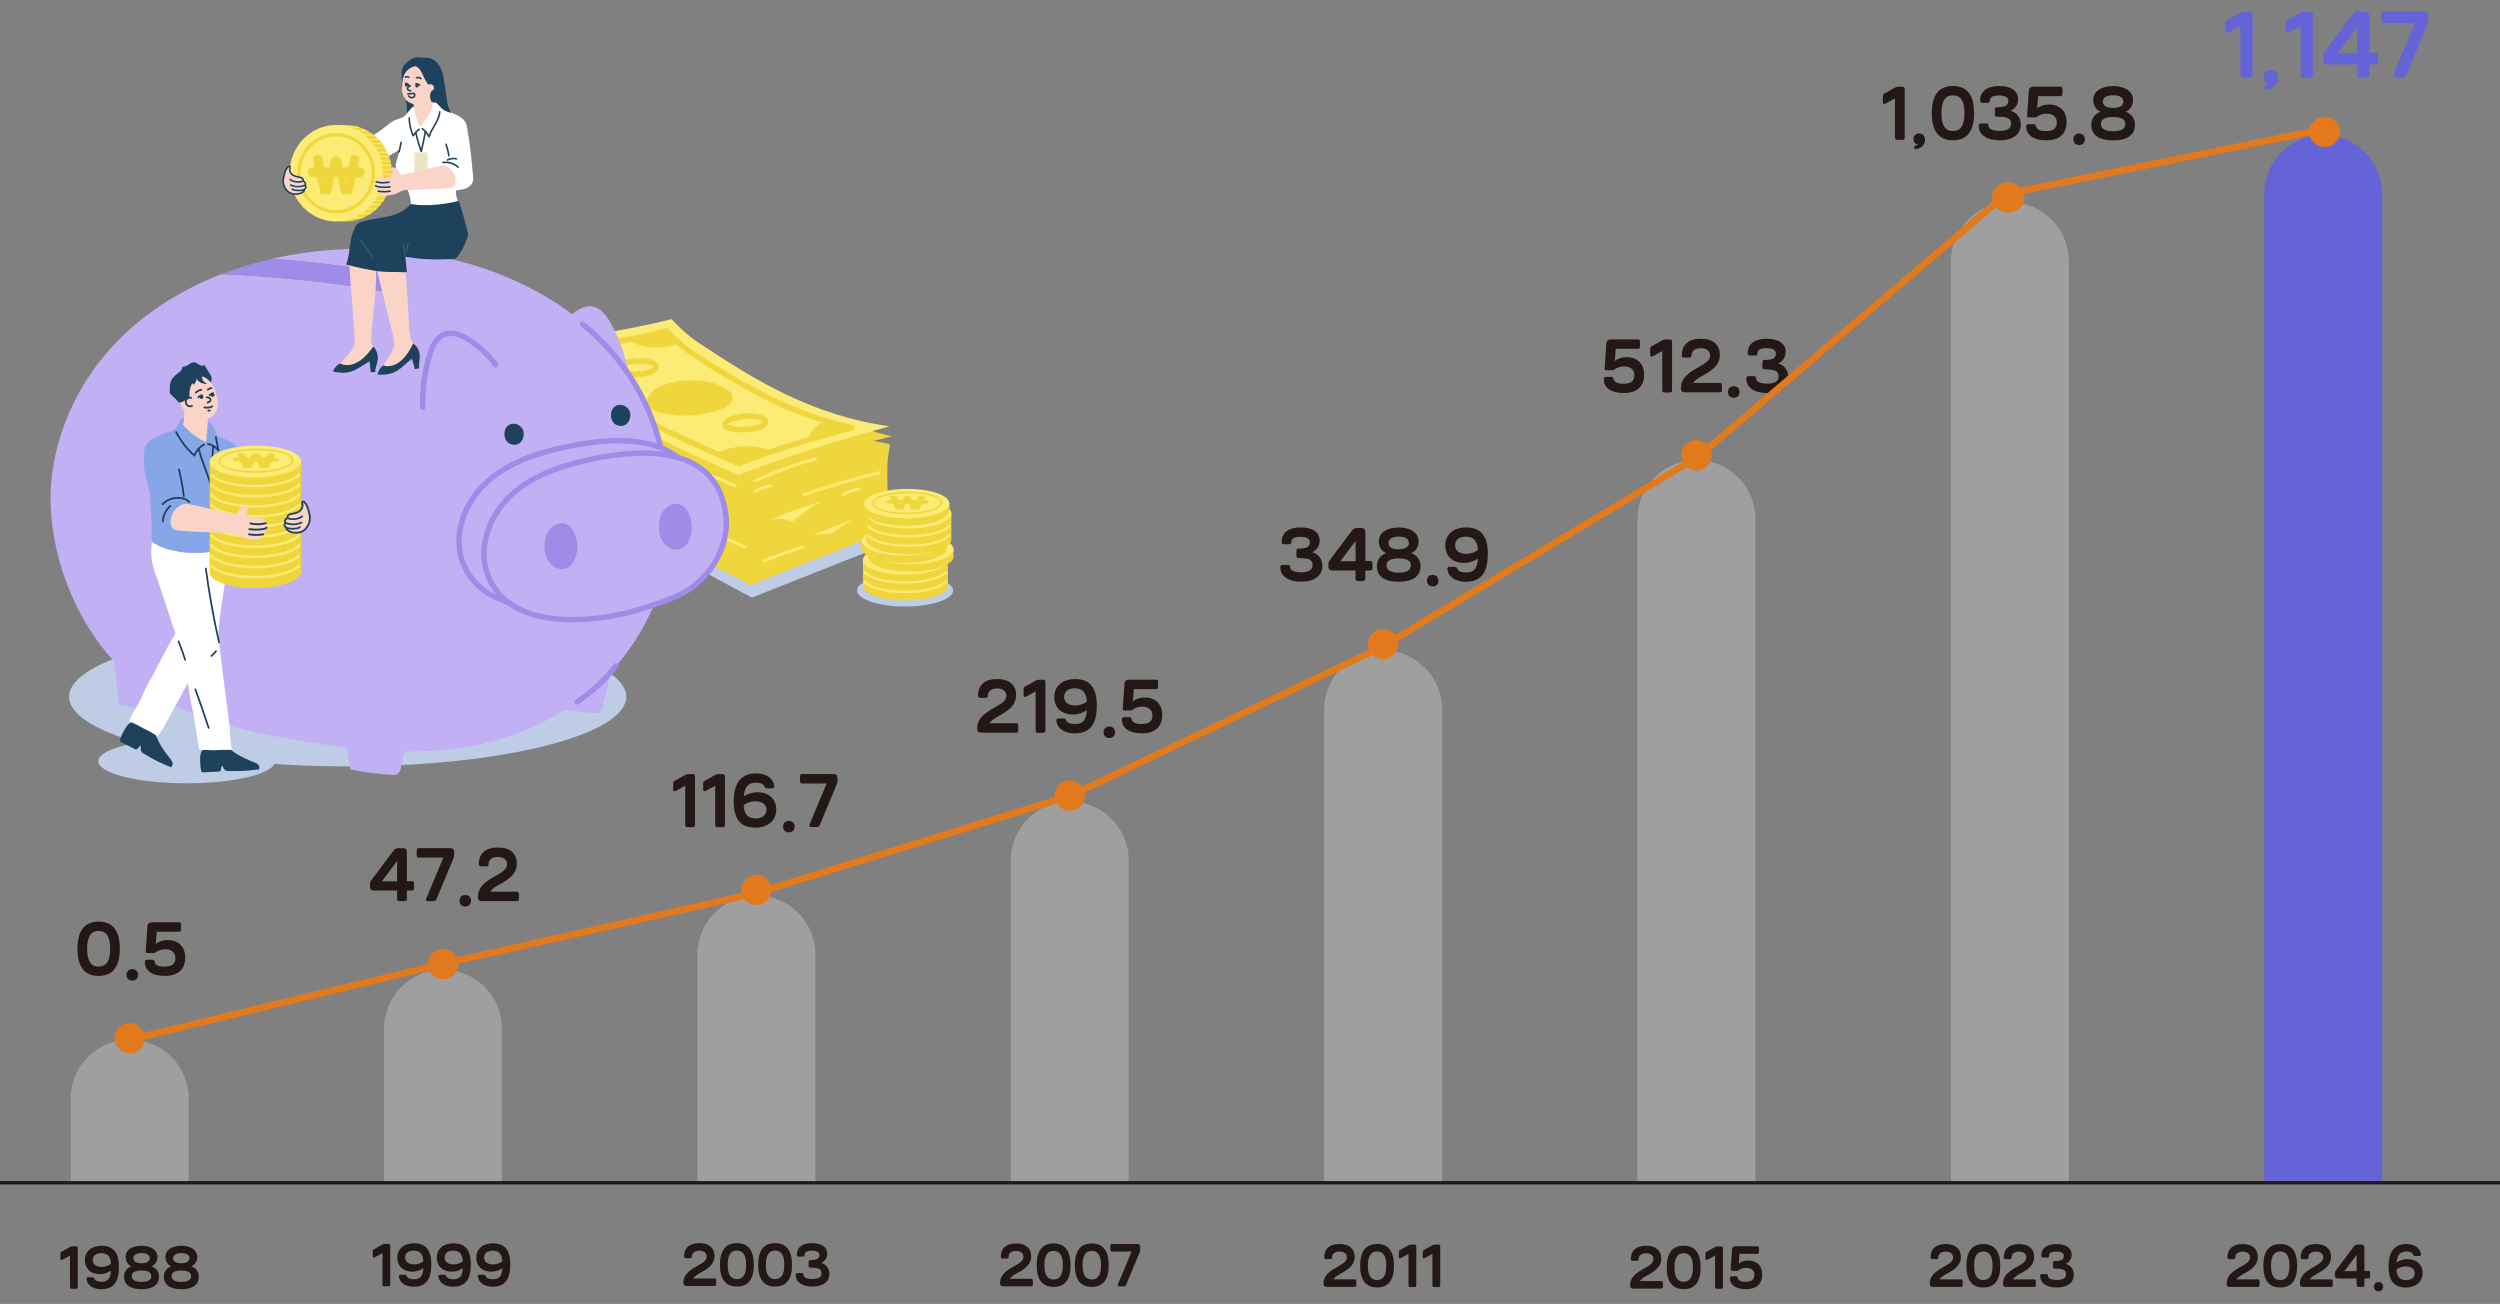 <svg width="742" height="387" viewBox="0 0 742 387" fill="none" xmlns="http://www.w3.org/2000/svg">
<rect x="0" y="0" width="742" height="387" fill="#808080" stroke="none"/>
<path d="M20.777 381.983V372.671L18.489 373.919C18.409 373.967 18.313 373.983 18.249 373.983C18.057 373.983 17.913 373.823 17.913 373.583V372.111C17.913 371.791 18.041 371.647 18.329 371.487L20.729 370.127C21.033 369.951 21.337 369.903 21.657 369.903H22.569C22.905 369.903 23.097 370.095 23.097 370.431V381.983C23.097 382.319 22.905 382.511 22.569 382.511H21.305C20.969 382.511 20.777 382.319 20.777 381.983ZM25.199 374.079C25.183 371.487 27.055 369.759 30.111 369.743C33.567 369.727 35.295 371.695 35.295 375.999C35.295 380.399 33.727 382.639 30.047 382.639C27.631 382.639 25.855 381.439 25.679 379.599C25.647 379.279 25.823 379.087 26.175 379.087H27.327C27.695 379.087 27.903 379.199 27.999 379.471C28.239 380.111 28.943 380.431 30.063 380.431C32.063 380.431 32.783 379.487 32.943 377.119C32.031 377.775 30.863 378.159 29.647 378.159C26.959 378.159 25.215 376.559 25.199 374.079ZM32.943 375.055C32.767 372.815 31.855 371.935 30.031 371.935C28.415 371.935 27.519 372.751 27.519 374.015C27.519 375.247 28.559 376.015 30.191 376.015C31.215 376.015 32.319 375.631 32.943 375.055ZM42.006 377.087C40.054 377.087 39.11 377.631 39.11 378.751C39.11 379.887 40.086 380.463 42.006 380.463C43.926 380.463 44.902 379.887 44.902 378.751C44.902 377.631 43.958 377.087 42.006 377.087ZM42.006 371.919C40.454 371.919 39.574 372.463 39.574 373.439C39.574 374.383 40.454 374.927 42.006 374.927C43.558 374.927 44.438 374.383 44.438 373.439C44.438 372.463 43.558 371.919 42.006 371.919ZM42.006 382.639C38.646 382.639 36.822 381.327 36.822 378.911C36.822 377.439 37.718 376.239 39.046 375.839C37.99 375.439 37.286 374.367 37.286 373.007C37.286 371.039 39.158 369.743 42.006 369.743C44.854 369.743 46.726 371.039 46.726 373.007C46.726 374.367 46.022 375.439 44.966 375.839C46.294 376.239 47.19 377.439 47.19 378.911C47.19 381.327 45.366 382.639 42.006 382.639ZM53.818 377.087C51.866 377.087 50.922 377.631 50.922 378.751C50.922 379.887 51.898 380.463 53.818 380.463C55.738 380.463 56.714 379.887 56.714 378.751C56.714 377.631 55.77 377.087 53.818 377.087ZM53.818 371.919C52.266 371.919 51.386 372.463 51.386 373.439C51.386 374.383 52.266 374.927 53.818 374.927C55.37 374.927 56.25 374.383 56.25 373.439C56.25 372.463 55.37 371.919 53.818 371.919ZM53.818 382.639C50.458 382.639 48.634 381.327 48.634 378.911C48.634 377.439 49.53 376.239 50.858 375.839C49.802 375.439 49.098 374.367 49.098 373.007C49.098 371.039 50.97 369.743 53.818 369.743C56.666 369.743 58.538 371.039 58.538 373.007C58.538 374.367 57.834 375.439 56.778 375.839C58.106 376.239 59.002 377.439 59.002 378.911C59.002 381.327 57.178 382.639 53.818 382.639Z" fill="#231815"/>
<path d="M38.5 308.543C28.83 308.543 21 316.383 21 326.043V351.043H56V326.043C56 316.383 48.17 308.543 38.5 308.543Z" fill="#9F9F9F"/>
<path d="M23 281.591C23 276.171 25.16 273.531 29.28 273.531C33.4 273.531 35.56 276.171 35.56 281.591C35.56 287.011 33.4 289.651 29.28 289.651C25.16 289.651 23 287.011 23 281.591ZM25.86 281.591C25.86 285.191 26.98 286.891 29.28 286.891C31.58 286.891 32.7 285.191 32.7 281.591C32.7 277.991 31.58 276.291 29.28 276.291C26.98 276.291 25.86 277.991 25.86 281.591ZM37.551 289.351C37.551 288.311 38.231 287.631 39.251 287.631C40.291 287.631 40.971 288.311 40.971 289.351C40.971 290.371 40.291 291.051 39.251 291.051C38.231 291.051 37.551 290.371 37.551 289.351ZM43.761 274.871C43.8 274.151 44.321 273.731 45.141 273.731H53.12C53.52 273.731 53.74 273.951 53.74 274.351V275.911C53.74 276.311 53.52 276.531 53.12 276.531H46.52L46.24 280.191C47.041 279.451 48.321 279.011 49.74 279.011C52.98 279.011 54.961 280.991 54.961 284.211C54.961 287.711 52.821 289.651 48.961 289.651C45.16 289.651 42.98 288.131 42.98 285.491C42.98 285.091 43.24 284.851 43.681 284.851H45.181C45.6 284.851 45.781 285.011 45.88 285.431C46.141 286.491 46.98 286.891 48.961 286.891C51.06 286.891 52.06 286.051 52.06 284.291C52.06 282.731 50.92 281.751 49.141 281.751C47.92 281.751 46.941 282.051 46.261 282.611C46.02 282.811 45.861 282.871 45.541 282.871H43.84C43.441 282.871 43.221 282.691 43.24 282.351L43.761 274.871Z" fill="#231815"/>
<path d="M38.5 312.629C40.99 312.629 43 310.609 43 308.129C43 305.649 40.99 303.629 38.5 303.629C36.01 303.629 34 305.649 34 308.129C34 310.609 36.02 312.629 38.5 312.629Z" fill="#E2791C"/>
<path d="M113.504 381.243V371.931L111.216 373.179C111.136 373.227 111.04 373.243 110.976 373.243C110.784 373.243 110.64 373.083 110.64 372.843V371.371C110.64 371.051 110.768 370.907 111.056 370.747L113.456 369.387C113.76 369.211 114.064 369.163 114.384 369.163H115.296C115.632 369.163 115.824 369.355 115.824 369.691V381.243C115.824 381.579 115.632 381.771 115.296 381.771H114.032C113.696 381.771 113.504 381.579 113.504 381.243ZM117.925 373.339C117.909 370.747 119.781 369.019 122.837 369.003C126.293 368.987 128.021 370.955 128.021 375.259C128.021 379.659 126.453 381.899 122.773 381.899C120.357 381.899 118.581 380.699 118.405 378.859C118.373 378.539 118.549 378.347 118.901 378.347H120.053C120.421 378.347 120.629 378.459 120.725 378.731C120.965 379.371 121.669 379.691 122.789 379.691C124.789 379.691 125.509 378.747 125.669 376.379C124.757 377.035 123.589 377.419 122.373 377.419C119.685 377.419 117.941 375.819 117.925 373.339ZM125.669 374.315C125.493 372.075 124.581 371.195 122.757 371.195C121.141 371.195 120.245 372.011 120.245 373.275C120.245 374.507 121.285 375.275 122.917 375.275C123.941 375.275 125.045 374.891 125.669 374.315ZM129.644 373.339C129.628 370.747 131.5 369.019 134.556 369.003C138.012 368.987 139.74 370.955 139.74 375.259C139.74 379.659 138.172 381.899 134.492 381.899C132.076 381.899 130.3 380.699 130.124 378.859C130.092 378.539 130.268 378.347 130.62 378.347H131.772C132.14 378.347 132.348 378.459 132.444 378.731C132.684 379.371 133.388 379.691 134.508 379.691C136.508 379.691 137.228 378.747 137.388 376.379C136.476 377.035 135.308 377.419 134.092 377.419C131.404 377.419 129.66 375.819 129.644 373.339ZM137.388 374.315C137.212 372.075 136.3 371.195 134.476 371.195C132.86 371.195 131.964 372.011 131.964 373.275C131.964 374.507 133.004 375.275 134.636 375.275C135.66 375.275 136.764 374.891 137.388 374.315ZM141.363 373.339C141.347 370.747 143.219 369.019 146.275 369.003C149.731 368.987 151.459 370.955 151.459 375.259C151.459 379.659 149.891 381.899 146.211 381.899C143.795 381.899 142.019 380.699 141.843 378.859C141.811 378.539 141.987 378.347 142.339 378.347H143.491C143.859 378.347 144.067 378.459 144.163 378.731C144.403 379.371 145.107 379.691 146.227 379.691C148.227 379.691 148.947 378.747 149.107 376.379C148.195 377.035 147.027 377.419 145.811 377.419C143.123 377.419 141.379 375.819 141.363 373.339ZM149.107 374.315C148.931 372.075 148.019 371.195 146.195 371.195C144.579 371.195 143.683 372.011 143.683 373.275C143.683 374.507 144.723 375.275 146.355 375.275C147.379 375.275 148.483 374.891 149.107 374.315Z" fill="#231815"/>
<path d="M131.5 287.803C121.83 287.803 114 295.643 114 305.303V351.063H149V305.303C149 295.643 141.17 287.803 131.5 287.803Z" fill="#9F9F9F"/>
<path d="M110.12 261.371L116.82 252.431C117.14 251.991 117.6 251.731 118.14 251.731H119.62C120.38 251.731 120.76 252.131 120.76 252.891V261.511H122.26C122.66 261.511 122.88 261.731 122.88 262.131V263.691C122.88 264.091 122.66 264.311 122.26 264.311H120.76V266.791C120.76 267.211 120.52 267.451 120.1 267.451H118.52C118.1 267.451 117.86 267.211 117.86 266.791V264.311H110.98C110.2 264.311 109.8 263.931 109.8 263.171V262.291C109.8 261.991 109.88 261.691 110.12 261.371ZM113.34 261.571H117.86V255.551L113.34 261.571ZM129.502 266.951C129.342 267.331 129.142 267.451 128.682 267.451H126.962C126.542 267.451 126.302 267.171 126.462 266.811L131.582 254.531H124.302C123.902 254.531 123.682 254.311 123.682 253.911V252.351C123.682 251.951 123.902 251.731 124.302 251.731H133.602C134.382 251.731 134.782 252.111 134.782 252.871V253.771C134.782 254.151 134.682 254.531 134.542 254.871L129.502 266.951ZM136.387 267.351C136.387 266.311 137.067 265.631 138.087 265.631C139.127 265.631 139.807 266.311 139.807 267.351C139.807 268.371 139.127 269.051 138.087 269.051C137.067 269.051 136.387 268.371 136.387 267.351ZM153.396 256.331C153.396 258.771 151.896 260.531 148.696 262.251C146.976 263.171 145.936 263.931 145.456 264.651H153.396C153.796 264.651 154.016 264.871 154.016 265.271V266.831C154.016 267.231 153.796 267.451 153.396 267.451H142.976C142.216 267.451 141.836 267.051 141.836 266.291C141.836 263.731 143.236 262.071 146.896 260.071C149.496 258.651 150.496 257.771 150.496 256.471C150.496 255.151 149.416 254.331 147.756 254.331C146.096 254.331 145.016 255.151 145.016 256.471C145.016 256.891 144.776 257.131 144.356 257.131H142.776C142.356 257.131 142.116 256.891 142.116 256.471C142.116 253.291 144.156 251.531 147.756 251.531C151.316 251.531 153.396 253.271 153.396 256.331Z" fill="#231815"/>
<path d="M131.5 290.629C133.99 290.629 136 288.609 136 286.129C136 283.649 133.99 281.629 131.5 281.629C129.01 281.629 127 283.649 127 286.129C127 288.609 129.02 290.629 131.5 290.629Z" fill="#E2791C"/>
<path d="M212.064 372.794C212.064 374.746 210.864 376.154 208.304 377.53C206.928 378.266 206.096 378.874 205.712 379.45H212.064C212.384 379.45 212.56 379.626 212.56 379.946V381.194C212.56 381.514 212.384 381.69 212.064 381.69H203.728C203.12 381.69 202.816 381.37 202.816 380.762C202.816 378.714 203.936 377.386 206.864 375.786C208.944 374.65 209.744 373.946 209.744 372.906C209.744 371.85 208.88 371.194 207.552 371.194C206.224 371.194 205.36 371.85 205.36 372.906C205.36 373.242 205.168 373.434 204.832 373.434H203.568C203.232 373.434 203.04 373.242 203.04 372.906C203.04 370.362 204.672 368.954 207.552 368.954C210.4 368.954 212.064 370.346 212.064 372.794ZM213.691 375.402C213.691 371.066 215.419 368.954 218.715 368.954C222.011 368.954 223.739 371.066 223.739 375.402C223.739 379.738 222.011 381.85 218.715 381.85C215.419 381.85 213.691 379.738 213.691 375.402ZM215.979 375.402C215.979 378.282 216.875 379.642 218.715 379.642C220.555 379.642 221.451 378.282 221.451 375.402C221.451 372.522 220.555 371.162 218.715 371.162C216.875 371.162 215.979 372.522 215.979 375.402ZM225.019 375.402C225.019 371.066 226.747 368.954 230.043 368.954C233.339 368.954 235.067 371.066 235.067 375.402C235.067 379.738 233.339 381.85 230.043 381.85C226.747 381.85 225.019 379.738 225.019 375.402ZM227.307 375.402C227.307 378.282 228.203 379.642 230.043 379.642C231.883 379.642 232.779 378.282 232.779 375.402C232.779 372.522 231.883 371.162 230.043 371.162C228.203 371.162 227.307 372.522 227.307 375.402ZM240.495 376.234C240.175 376.234 239.999 376.058 239.999 375.738V374.49C239.999 374.17 240.175 373.994 240.495 373.994C242.447 373.994 243.199 373.578 243.199 372.474C243.199 371.658 242.399 371.194 241.007 371.194C239.519 371.194 238.815 371.594 238.815 372.426C238.815 372.762 238.623 372.954 238.287 372.954H237.023C236.687 372.954 236.495 372.762 236.495 372.426C236.495 370.218 238.127 368.954 241.007 368.954C243.839 368.954 245.519 370.122 245.519 372.074C245.519 373.322 244.815 374.378 243.743 374.842C245.183 375.226 246.159 376.458 246.159 378.074C246.159 380.41 244.255 381.85 241.167 381.85C238.063 381.85 236.175 380.538 236.175 378.378C236.175 378.042 236.367 377.85 236.703 377.85H237.967C238.303 377.85 238.495 378.042 238.495 378.378C238.495 379.178 239.439 379.61 241.167 379.61C242.943 379.61 243.839 379.034 243.839 377.914C243.839 376.634 243.055 376.234 240.495 376.234Z" fill="#231815"/>
<path d="M224.5 265.77C214.83 265.77 207 273.61 207 283.27V351H242V283.27C242 273.61 234.17 265.77 224.5 265.77Z" fill="#9F9F9F"/>
<path d="M203.38 244.851V233.211L200.52 234.771C200.42 234.831 200.3 234.851 200.22 234.851C199.98 234.851 199.8 234.651 199.8 234.351V232.511C199.8 232.111 199.96 231.931 200.32 231.731L203.32 230.031C203.7 229.811 204.08 229.751 204.48 229.751H205.62C206.04 229.751 206.28 229.991 206.28 230.411V244.851C206.28 245.271 206.04 245.511 205.62 245.511H204.04C203.62 245.511 203.38 245.271 203.38 244.851ZM212.267 244.851V233.211L209.407 234.771C209.307 234.831 209.187 234.851 209.107 234.851C208.867 234.851 208.687 234.651 208.687 234.351V232.511C208.687 232.111 208.847 231.931 209.207 231.731L212.207 230.031C212.587 229.811 212.967 229.751 213.367 229.751H214.507C214.927 229.751 215.167 229.991 215.167 230.411V244.851C215.167 245.271 214.927 245.511 214.507 245.511H212.927C212.507 245.511 212.267 245.271 212.267 244.851ZM224.413 232.291C222.093 232.291 220.993 233.491 220.733 236.411C221.853 235.591 223.333 235.131 224.833 235.131C228.193 235.131 230.373 237.131 230.393 240.231C230.413 243.471 227.973 245.631 224.253 245.651C219.833 245.671 217.773 243.191 217.773 237.831C217.773 232.331 220.033 229.531 224.433 229.531C227.453 229.531 229.553 231.031 229.793 233.331C229.833 233.731 229.613 233.971 229.173 233.971H227.733C227.273 233.971 227.013 233.831 226.893 233.491C226.593 232.671 225.793 232.291 224.413 232.291ZM220.713 239.011C220.913 241.811 221.973 242.911 224.353 242.911C226.273 242.911 227.493 241.891 227.493 240.311C227.493 238.771 226.193 237.811 224.153 237.811C222.873 237.811 221.473 238.311 220.713 239.011ZM232.422 245.351C232.422 244.311 233.102 243.631 234.122 243.631C235.162 243.631 235.842 244.311 235.842 245.351C235.842 246.371 235.162 247.051 234.122 247.051C233.102 247.051 232.422 246.371 232.422 245.351ZM243.272 244.951C243.112 245.331 242.912 245.451 242.452 245.451H240.732C240.312 245.451 240.072 245.171 240.232 244.811L245.352 232.531H238.072C237.672 232.531 237.452 232.311 237.452 231.911V230.351C237.452 229.951 237.672 229.731 238.072 229.731H247.372C248.152 229.731 248.552 230.111 248.552 230.871V231.771C248.552 232.151 248.452 232.531 248.312 232.871L243.272 244.951Z" fill="#231815"/>
<path d="M224.5 268.635C226.99 268.635 229 266.625 229 264.135C229 261.645 226.99 259.635 224.5 259.635C222.01 259.635 220 261.645 220 264.135C220 266.615 222.02 268.635 224.5 268.635Z" fill="#E2791C"/>
<path d="M306.064 372.897C306.064 374.849 304.864 376.257 302.304 377.633C300.928 378.369 300.096 378.977 299.712 379.553H306.064C306.384 379.553 306.56 379.729 306.56 380.049V381.297C306.56 381.617 306.384 381.793 306.064 381.793H297.728C297.12 381.793 296.816 381.473 296.816 380.865C296.816 378.817 297.936 377.489 300.864 375.889C302.944 374.753 303.744 374.049 303.744 373.009C303.744 371.953 302.88 371.297 301.552 371.297C300.224 371.297 299.36 371.953 299.36 373.009C299.36 373.345 299.168 373.537 298.832 373.537H297.568C297.232 373.537 297.04 373.345 297.04 373.009C297.04 370.465 298.672 369.057 301.552 369.057C304.4 369.057 306.064 370.449 306.064 372.897ZM307.691 375.505C307.691 371.169 309.419 369.057 312.715 369.057C316.011 369.057 317.739 371.169 317.739 375.505C317.739 379.841 316.011 381.953 312.715 381.953C309.419 381.953 307.691 379.841 307.691 375.505ZM309.979 375.505C309.979 378.385 310.875 379.745 312.715 379.745C314.555 379.745 315.451 378.385 315.451 375.505C315.451 372.625 314.555 371.265 312.715 371.265C310.875 371.265 309.979 372.625 309.979 375.505ZM319.019 375.505C319.019 371.169 320.747 369.057 324.043 369.057C327.339 369.057 329.067 371.169 329.067 375.505C329.067 379.841 327.339 381.953 324.043 381.953C320.747 381.953 319.019 379.841 319.019 375.505ZM321.307 375.505C321.307 378.385 322.203 379.745 324.043 379.745C325.883 379.745 326.779 378.385 326.779 375.505C326.779 372.625 325.883 371.265 324.043 371.265C322.203 371.265 321.307 372.625 321.307 375.505ZM334.199 381.393C334.071 381.697 333.911 381.793 333.543 381.793H332.167C331.831 381.793 331.639 381.569 331.767 381.281L335.863 371.457H330.039C329.719 371.457 329.543 371.281 329.543 370.961V369.713C329.543 369.393 329.719 369.217 330.039 369.217H337.479C338.102 369.217 338.423 369.521 338.423 370.129V370.849C338.423 371.153 338.343 371.457 338.231 371.729L334.199 381.393Z" fill="#231815"/>
<path d="M317.5 237.873C307.83 237.873 300 245.703 300 255.373V351.203H335V255.373C335 245.713 327.17 237.873 317.5 237.873Z" fill="#9F9F9F"/>
<path d="M301.58 206.331C301.58 208.771 300.08 210.531 296.88 212.251C295.16 213.171 294.12 213.931 293.64 214.651H301.58C301.98 214.651 302.2 214.871 302.2 215.271V216.831C302.2 217.231 301.98 217.451 301.58 217.451H291.16C290.4 217.451 290.02 217.051 290.02 216.291C290.02 213.731 291.42 212.071 295.08 210.071C297.68 208.651 298.68 207.771 298.68 206.471C298.68 205.151 297.6 204.331 295.94 204.331C294.28 204.331 293.2 205.151 293.2 206.471C293.2 206.891 292.96 207.131 292.54 207.131H290.96C290.54 207.131 290.3 206.891 290.3 206.471C290.3 203.291 292.34 201.531 295.94 201.531C299.5 201.531 301.58 203.271 301.58 206.331ZM307.384 216.851V205.211L304.524 206.771C304.424 206.831 304.304 206.851 304.224 206.851C303.984 206.851 303.804 206.651 303.804 206.351V204.511C303.804 204.111 303.964 203.931 304.324 203.731L307.324 202.031C307.704 201.811 308.084 201.751 308.484 201.751H309.624C310.044 201.751 310.284 201.991 310.284 202.411V216.851C310.284 217.271 310.044 217.511 309.624 217.511H308.044C307.624 217.511 307.384 217.271 307.384 216.851ZM312.911 206.971C312.891 203.731 315.231 201.571 319.051 201.551C323.371 201.531 325.531 203.991 325.531 209.371C325.531 214.871 323.571 217.671 318.971 217.671C315.951 217.671 313.731 216.171 313.511 213.871C313.471 213.471 313.691 213.231 314.131 213.231H315.571C316.031 213.231 316.291 213.371 316.411 213.711C316.711 214.511 317.591 214.911 318.991 214.911C321.491 214.911 322.391 213.731 322.591 210.771C321.451 211.591 319.991 212.071 318.471 212.071C315.111 212.071 312.931 210.071 312.911 206.971ZM322.591 208.191C322.371 205.391 321.231 204.291 318.951 204.291C316.931 204.291 315.811 205.311 315.811 206.891C315.811 208.431 317.111 209.391 319.151 209.391C320.431 209.391 321.811 208.911 322.591 208.191ZM327.539 217.351C327.539 216.311 328.219 215.631 329.239 215.631C330.279 215.631 330.959 216.311 330.959 217.351C330.959 218.371 330.279 219.051 329.239 219.051C328.219 219.051 327.539 218.371 327.539 217.351ZM333.749 202.871C333.789 202.151 334.309 201.731 335.129 201.731H343.109C343.509 201.731 343.729 201.951 343.729 202.351V203.911C343.729 204.311 343.509 204.531 343.109 204.531H336.509L336.229 208.191C337.029 207.451 338.309 207.011 339.729 207.011C342.969 207.011 344.949 208.991 344.949 212.211C344.949 215.711 342.809 217.651 338.949 217.651C335.149 217.651 332.969 216.131 332.969 213.491C332.969 213.091 333.229 212.851 333.669 212.851H335.169C335.589 212.851 335.769 213.011 335.869 213.431C336.129 214.491 336.969 214.891 338.949 214.891C341.049 214.891 342.049 214.051 342.049 212.291C342.049 210.731 340.909 209.751 339.129 209.751C337.909 209.751 336.929 210.051 336.249 210.611C336.009 210.811 335.849 210.871 335.529 210.871H333.829C333.429 210.871 333.209 210.691 333.229 210.351L333.749 202.871Z" fill="#231815"/>
<path d="M317.5 240.629C319.99 240.629 322 238.619 322 236.129C322 233.639 319.99 231.629 317.5 231.629C315.01 231.629 313 233.639 313 236.129C313 238.619 315.02 240.629 317.5 240.629Z" fill="#E2791C"/>
<path d="M402.064 373.055C402.064 375.007 400.864 376.415 398.304 377.791C396.928 378.527 396.096 379.135 395.712 379.711H402.064C402.384 379.711 402.56 379.887 402.56 380.207V381.455C402.56 381.775 402.384 381.951 402.064 381.951H393.728C393.12 381.951 392.816 381.631 392.816 381.023C392.816 378.975 393.936 377.647 396.864 376.047C398.944 374.911 399.744 374.207 399.744 373.167C399.744 372.111 398.88 371.455 397.552 371.455C396.224 371.455 395.36 372.111 395.36 373.167C395.36 373.503 395.168 373.695 394.832 373.695H393.568C393.232 373.695 393.04 373.503 393.04 373.167C393.04 370.623 394.672 369.215 397.552 369.215C400.4 369.215 402.064 370.607 402.064 373.055ZM403.691 375.663C403.691 371.327 405.419 369.215 408.715 369.215C412.011 369.215 413.739 371.327 413.739 375.663C413.739 379.999 412.011 382.111 408.715 382.111C405.419 382.111 403.691 379.999 403.691 375.663ZM405.979 375.663C405.979 378.543 406.875 379.903 408.715 379.903C410.555 379.903 411.451 378.543 411.451 375.663C411.451 372.783 410.555 371.423 408.715 371.423C406.875 371.423 405.979 372.783 405.979 375.663ZM418.035 381.471V372.159L415.747 373.407C415.667 373.455 415.571 373.471 415.507 373.471C415.315 373.471 415.171 373.311 415.171 373.071V371.599C415.171 371.279 415.299 371.135 415.587 370.975L417.987 369.615C418.291 369.439 418.595 369.391 418.915 369.391H419.827C420.163 369.391 420.355 369.583 420.355 369.919V381.471C420.355 381.807 420.163 381.999 419.827 381.999H418.563C418.227 381.999 418.035 381.807 418.035 381.471ZM425.145 381.471V372.159L422.857 373.407C422.777 373.455 422.681 373.471 422.617 373.471C422.425 373.471 422.281 373.311 422.281 373.071V371.599C422.281 371.279 422.409 371.135 422.697 370.975L425.097 369.615C425.401 369.439 425.705 369.391 426.025 369.391H426.937C427.273 369.391 427.465 369.583 427.465 369.919V381.471C427.465 381.807 427.273 381.999 426.937 381.999H425.673C425.337 381.999 425.145 381.807 425.145 381.471Z" fill="#231815"/>
<path d="M410.5 193.031C400.83 193.031 393 200.871 393 210.531V351.521H428V210.531C428 200.871 420.17 193.031 410.5 193.031Z" fill="#9F9F9F"/>
<path d="M385.4 165.631C385 165.631 384.78 165.411 384.78 165.011V163.451C384.78 163.051 385 162.831 385.4 162.831C387.84 162.831 388.78 162.311 388.78 160.931C388.78 159.911 387.78 159.331 386.04 159.331C384.18 159.331 383.3 159.831 383.3 160.871C383.3 161.291 383.06 161.531 382.64 161.531H381.06C380.64 161.531 380.4 161.291 380.4 160.871C380.4 158.111 382.44 156.531 386.04 156.531C389.58 156.531 391.68 157.991 391.68 160.431C391.68 161.991 390.8 163.311 389.46 163.891C391.26 164.371 392.48 165.911 392.48 167.931C392.48 170.851 390.1 172.651 386.24 172.651C382.36 172.651 380 171.011 380 168.311C380 167.891 380.24 167.651 380.66 167.651H382.24C382.66 167.651 382.9 167.891 382.9 168.311C382.9 169.311 384.08 169.851 386.24 169.851C388.46 169.851 389.58 169.131 389.58 167.731C389.58 166.131 388.6 165.631 385.4 165.631ZM394.593 166.371L401.293 157.431C401.613 156.991 402.073 156.731 402.613 156.731H404.093C404.853 156.731 405.233 157.131 405.233 157.891V166.511H406.733C407.133 166.511 407.353 166.731 407.353 167.131V168.691C407.353 169.091 407.133 169.311 406.733 169.311H405.233V171.791C405.233 172.211 404.993 172.451 404.573 172.451H402.993C402.573 172.451 402.333 172.211 402.333 171.791V169.311H395.453C394.673 169.311 394.273 168.931 394.273 168.171V167.291C394.273 166.991 394.353 166.691 394.593 166.371ZM397.813 166.571H402.333V160.551L397.813 166.571ZM415.13 165.731C412.69 165.731 411.51 166.411 411.51 167.811C411.51 169.231 412.73 169.951 415.13 169.951C417.53 169.951 418.75 169.231 418.75 167.811C418.75 166.411 417.57 165.731 415.13 165.731ZM415.13 159.271C413.19 159.271 412.09 159.951 412.09 161.171C412.09 162.351 413.19 163.031 415.13 163.031C417.07 163.031 418.17 162.351 418.17 161.171C418.17 159.951 417.07 159.271 415.13 159.271ZM415.13 172.671C410.93 172.671 408.65 171.031 408.65 168.011C408.65 166.171 409.77 164.671 411.43 164.171C410.11 163.671 409.23 162.331 409.23 160.631C409.23 158.171 411.57 156.551 415.13 156.551C418.69 156.551 421.03 158.171 421.03 160.631C421.03 162.331 420.15 163.671 418.83 164.171C420.49 164.671 421.61 166.171 421.61 168.011C421.61 171.031 419.33 172.671 415.13 172.671ZM423.516 172.351C423.516 171.311 424.196 170.631 425.216 170.631C426.256 170.631 426.936 171.311 426.936 172.351C426.936 173.371 426.256 174.051 425.216 174.051C424.196 174.051 423.516 173.371 423.516 172.351ZM428.965 161.971C428.945 158.731 431.285 156.571 435.105 156.551C439.425 156.531 441.585 158.991 441.585 164.371C441.585 169.871 439.625 172.671 435.025 172.671C432.005 172.671 429.785 171.171 429.565 168.871C429.525 168.471 429.745 168.231 430.185 168.231H431.625C432.085 168.231 432.345 168.371 432.465 168.711C432.765 169.511 433.645 169.911 435.045 169.911C437.545 169.911 438.445 168.731 438.645 165.771C437.505 166.591 436.045 167.071 434.525 167.071C431.165 167.071 428.985 165.071 428.965 161.971ZM438.645 163.191C438.425 160.391 437.285 159.291 435.005 159.291C432.985 159.291 431.865 160.311 431.865 161.891C431.865 163.431 433.165 164.391 435.205 164.391C436.485 164.391 437.865 163.911 438.645 163.191Z" fill="#231815"/>
<path d="M410.5 195.637C412.99 195.637 415 193.627 415 191.137C415 188.647 412.99 186.637 410.5 186.637C408.01 186.637 406 188.647 406 191.137C406 193.617 408.02 195.637 410.5 195.637Z" fill="#E2791C"/>
<path d="M493.064 373.567C493.064 375.519 491.864 376.927 489.304 378.303C487.928 379.039 487.096 379.647 486.712 380.223H493.064C493.384 380.223 493.56 380.399 493.56 380.719V381.967C493.56 382.287 493.384 382.463 493.064 382.463H484.728C484.12 382.463 483.816 382.143 483.816 381.535C483.816 379.487 484.936 378.159 487.864 376.559C489.944 375.423 490.744 374.719 490.744 373.679C490.744 372.623 489.88 371.967 488.552 371.967C487.224 371.967 486.36 372.623 486.36 373.679C486.36 374.015 486.168 374.207 485.832 374.207H484.568C484.232 374.207 484.04 374.015 484.04 373.679C484.04 371.135 485.672 369.727 488.552 369.727C491.4 369.727 493.064 371.119 493.064 373.567ZM494.691 376.175C494.691 371.839 496.419 369.727 499.715 369.727C503.011 369.727 504.739 371.839 504.739 376.175C504.739 380.511 503.011 382.623 499.715 382.623C496.419 382.623 494.691 380.511 494.691 376.175ZM496.979 376.175C496.979 379.055 497.875 380.415 499.715 380.415C501.555 380.415 502.451 379.055 502.451 376.175C502.451 373.295 501.555 371.935 499.715 371.935C497.875 371.935 496.979 373.295 496.979 376.175ZM509.035 381.983V372.671L506.747 373.919C506.667 373.967 506.571 373.983 506.507 373.983C506.315 373.983 506.171 373.823 506.171 373.583V372.111C506.171 371.791 506.299 371.647 506.587 371.487L508.987 370.127C509.291 369.951 509.595 369.903 509.915 369.903H510.827C511.163 369.903 511.355 370.095 511.355 370.431V381.983C511.355 382.319 511.163 382.511 510.827 382.511H509.563C509.227 382.511 509.035 382.319 509.035 381.983ZM514.065 370.799C514.097 370.223 514.513 369.887 515.169 369.887H521.553C521.873 369.887 522.049 370.063 522.049 370.383V371.631C522.049 371.951 521.873 372.127 521.553 372.127H516.273L516.049 375.055C516.689 374.463 517.713 374.111 518.849 374.111C521.441 374.111 523.025 375.695 523.025 378.271C523.025 381.071 521.313 382.623 518.225 382.623C515.185 382.623 513.441 381.407 513.441 379.295C513.441 378.975 513.649 378.783 514.001 378.783H515.201C515.537 378.783 515.681 378.911 515.761 379.247C515.969 380.095 516.641 380.415 518.225 380.415C519.905 380.415 520.705 379.743 520.705 378.335C520.705 377.087 519.793 376.303 518.369 376.303C517.393 376.303 516.609 376.543 516.065 376.991C515.873 377.151 515.745 377.199 515.489 377.199H514.129C513.809 377.199 513.633 377.055 513.649 376.783L514.065 370.799Z" fill="#231815"/>
<path d="M503.5 136.543C493.83 136.543 486 144.373 486 154.043V351.543H521V154.043C521 144.383 513.17 136.543 503.5 136.543Z" fill="#9F9F9F"/>
<path d="M476.78 101.871C476.82 101.151 477.34 100.731 478.16 100.731H486.14C486.54 100.731 486.76 100.951 486.76 101.351V102.911C486.76 103.311 486.54 103.531 486.14 103.531H479.54L479.26 107.191C480.06 106.451 481.34 106.011 482.76 106.011C486 106.011 487.98 107.991 487.98 111.211C487.98 114.711 485.84 116.651 481.98 116.651C478.18 116.651 476 115.131 476 112.491C476 112.091 476.26 111.851 476.7 111.851H478.2C478.62 111.851 478.8 112.011 478.9 112.431C479.16 113.491 480 113.891 481.98 113.891C484.08 113.891 485.08 113.051 485.08 111.291C485.08 109.731 483.94 108.751 482.16 108.751C480.94 108.751 479.96 109.051 479.28 109.611C479.04 109.811 478.88 109.871 478.56 109.871H476.86C476.46 109.871 476.24 109.691 476.26 109.351L476.78 101.871ZM493.364 115.851V104.211L490.504 105.771C490.404 105.831 490.284 105.851 490.204 105.851C489.964 105.851 489.784 105.651 489.784 105.351V103.511C489.784 103.111 489.944 102.931 490.304 102.731L493.304 101.031C493.684 100.811 494.064 100.751 494.464 100.751H495.604C496.024 100.751 496.264 100.991 496.264 101.411V115.851C496.264 116.271 496.024 116.511 495.604 116.511H494.024C493.604 116.511 493.364 116.271 493.364 115.851ZM510.451 105.331C510.451 107.771 508.951 109.531 505.751 111.251C504.031 112.171 502.991 112.931 502.511 113.651H510.451C510.851 113.651 511.071 113.871 511.071 114.271V115.831C511.071 116.231 510.851 116.451 510.451 116.451H500.031C499.271 116.451 498.891 116.051 498.891 115.291C498.891 112.731 500.291 111.071 503.951 109.071C506.551 107.651 507.551 106.771 507.551 105.471C507.551 104.151 506.471 103.331 504.811 103.331C503.151 103.331 502.071 104.151 502.071 105.471C502.071 105.891 501.831 106.131 501.411 106.131H499.831C499.411 106.131 499.171 105.891 499.171 105.471C499.171 102.291 501.211 100.531 504.811 100.531C508.371 100.531 510.451 102.271 510.451 105.331ZM512.875 116.351C512.875 115.311 513.555 114.631 514.575 114.631C515.615 114.631 516.295 115.311 516.295 116.351C516.295 117.371 515.615 118.051 514.575 118.051C513.555 118.051 512.875 117.371 512.875 116.351ZM523.705 109.631C523.305 109.631 523.085 109.411 523.085 109.011V107.451C523.085 107.051 523.305 106.831 523.705 106.831C526.145 106.831 527.085 106.311 527.085 104.931C527.085 103.911 526.085 103.331 524.345 103.331C522.485 103.331 521.605 103.831 521.605 104.871C521.605 105.291 521.365 105.531 520.945 105.531H519.365C518.945 105.531 518.705 105.291 518.705 104.871C518.705 102.111 520.745 100.531 524.345 100.531C527.885 100.531 529.985 101.991 529.985 104.431C529.985 105.991 529.105 107.311 527.765 107.891C529.565 108.371 530.785 109.911 530.785 111.931C530.785 114.851 528.405 116.651 524.545 116.651C520.665 116.651 518.305 115.011 518.305 112.311C518.305 111.891 518.545 111.651 518.965 111.651H520.545C520.965 111.651 521.205 111.891 521.205 112.311C521.205 113.311 522.385 113.851 524.545 113.851C526.765 113.851 527.885 113.131 527.885 111.731C527.885 110.131 526.905 109.631 523.705 109.631Z" fill="#231815"/>
<path d="M503.5 139.629C505.99 139.629 508 137.619 508 135.129C508 132.639 505.98 130.629 503.5 130.629C501.01 130.629 499 132.639 499 135.129C499 137.619 501.02 139.629 503.5 139.629Z" fill="#E2791C"/>
<path d="M582.007 373.075C582.007 375.027 580.807 376.435 578.247 377.811C576.871 378.547 576.039 379.155 575.655 379.731H582.007C582.327 379.731 582.503 379.907 582.503 380.227V381.475C582.503 381.795 582.327 381.971 582.007 381.971H573.671C573.063 381.971 572.759 381.651 572.759 381.043C572.759 378.995 573.879 377.667 576.807 376.067C578.887 374.931 579.687 374.227 579.687 373.187C579.687 372.131 578.823 371.475 577.495 371.475C576.167 371.475 575.303 372.131 575.303 373.187C575.303 373.523 575.111 373.715 574.775 373.715H573.511C573.175 373.715 572.983 373.523 572.983 373.187C572.983 370.643 574.615 369.235 577.495 369.235C580.343 369.235 582.007 370.627 582.007 373.075ZM583.634 375.683C583.634 371.347 585.362 369.235 588.658 369.235C591.954 369.235 593.682 371.347 593.682 375.683C593.682 380.019 591.954 382.131 588.658 382.131C585.362 382.131 583.634 380.019 583.634 375.683ZM585.922 375.683C585.922 378.563 586.818 379.923 588.658 379.923C590.498 379.923 591.394 378.563 591.394 375.683C591.394 372.803 590.498 371.443 588.658 371.443C586.818 371.443 585.922 372.803 585.922 375.683ZM603.742 373.075C603.742 375.027 602.542 376.435 599.982 377.811C598.606 378.547 597.774 379.155 597.39 379.731H603.742C604.062 379.731 604.238 379.907 604.238 380.227V381.475C604.238 381.795 604.062 381.971 603.742 381.971H595.406C594.798 381.971 594.494 381.651 594.494 381.043C594.494 378.995 595.614 377.667 598.542 376.067C600.622 374.931 601.422 374.227 601.422 373.187C601.422 372.131 600.558 371.475 599.23 371.475C597.902 371.475 597.038 372.131 597.038 373.187C597.038 373.523 596.846 373.715 596.51 373.715H595.246C594.91 373.715 594.718 373.523 594.718 373.187C594.718 370.643 596.35 369.235 599.23 369.235C602.078 369.235 603.742 370.627 603.742 373.075ZM609.845 376.515C609.525 376.515 609.349 376.339 609.349 376.019V374.771C609.349 374.451 609.525 374.275 609.845 374.275C611.797 374.275 612.549 373.859 612.549 372.755C612.549 371.939 611.749 371.475 610.357 371.475C608.869 371.475 608.165 371.875 608.165 372.707C608.165 373.043 607.973 373.235 607.637 373.235H606.373C606.037 373.235 605.845 373.043 605.845 372.707C605.845 370.499 607.477 369.235 610.357 369.235C613.189 369.235 614.869 370.403 614.869 372.355C614.869 373.603 614.165 374.659 613.093 375.123C614.533 375.507 615.509 376.739 615.509 378.355C615.509 380.691 613.605 382.131 610.517 382.131C607.413 382.131 605.525 380.819 605.525 378.659C605.525 378.323 605.717 378.131 606.053 378.131H607.317C607.653 378.131 607.845 378.323 607.845 378.659C607.845 379.459 608.789 379.891 610.517 379.891C612.293 379.891 613.189 379.315 613.189 378.195C613.189 376.915 612.405 376.515 609.845 376.515Z" fill="#231815"/>
<path d="M596.537 60.051C586.867 60.051 579.037 67.891 579.037 77.551V351.061H614.037V77.551C614.037 67.891 606.207 60.051 596.537 60.051Z" fill="#9F9F9F"/>
<path d="M562.419 40.851V29.211L559.559 30.771C559.459 30.831 559.339 30.851 559.259 30.851C559.019 30.851 558.839 30.651 558.839 30.351V28.511C558.839 28.111 558.999 27.931 559.359 27.731L562.359 26.031C562.739 25.811 563.119 25.751 563.519 25.751H564.659C565.079 25.751 565.319 25.991 565.319 26.411V40.851C565.319 41.271 565.079 41.511 564.659 41.511H563.079C562.659 41.511 562.419 41.271 562.419 40.851ZM569.626 39.631C570.706 39.631 571.346 40.331 571.346 41.471C571.346 43.051 570.086 44.231 568.406 44.231C568.246 44.231 568.146 44.131 568.146 43.971V43.531C568.146 43.371 568.226 43.271 568.386 43.251C568.826 43.191 569.086 43.111 569.226 42.911C568.426 42.751 567.926 42.131 567.926 41.291C567.926 40.271 568.586 39.631 569.626 39.631ZM573.355 33.591C573.355 28.171 575.515 25.531 579.635 25.531C583.755 25.531 585.915 28.171 585.915 33.591C585.915 39.011 583.755 41.651 579.635 41.651C575.515 41.651 573.355 39.011 573.355 33.591ZM576.215 33.591C576.215 37.191 577.335 38.891 579.635 38.891C581.935 38.891 583.055 37.191 583.055 33.591C583.055 29.991 581.935 28.291 579.635 28.291C577.335 28.291 576.215 29.991 576.215 33.591ZM592.701 34.631C592.301 34.631 592.081 34.411 592.081 34.011V32.451C592.081 32.051 592.301 31.831 592.701 31.831C595.141 31.831 596.081 31.311 596.081 29.931C596.081 28.911 595.081 28.331 593.341 28.331C591.481 28.331 590.601 28.831 590.601 29.871C590.601 30.291 590.361 30.531 589.941 30.531H588.361C587.941 30.531 587.701 30.291 587.701 29.871C587.701 27.111 589.741 25.531 593.341 25.531C596.881 25.531 598.981 26.991 598.981 29.431C598.981 30.991 598.101 32.311 596.761 32.891C598.561 33.371 599.781 34.911 599.781 36.931C599.781 39.851 597.401 41.651 593.541 41.651C589.661 41.651 587.301 40.011 587.301 37.311C587.301 36.891 587.541 36.651 587.961 36.651H589.541C589.961 36.651 590.201 36.891 590.201 37.311C590.201 38.311 591.381 38.851 593.541 38.851C595.761 38.851 596.881 38.131 596.881 36.731C596.881 35.131 595.901 34.631 592.701 34.631ZM602.163 26.871C602.203 26.151 602.723 25.731 603.543 25.731H611.523C611.923 25.731 612.143 25.951 612.143 26.351V27.911C612.143 28.311 611.923 28.531 611.523 28.531H604.923L604.643 32.191C605.443 31.451 606.723 31.011 608.143 31.011C611.383 31.011 613.363 32.991 613.363 36.211C613.363 39.711 611.223 41.651 607.363 41.651C603.563 41.651 601.383 40.131 601.383 37.491C601.383 37.091 601.643 36.851 602.083 36.851H603.583C604.003 36.851 604.183 37.011 604.283 37.431C604.543 38.491 605.383 38.891 607.363 38.891C609.463 38.891 610.463 38.051 610.463 36.291C610.463 34.731 609.323 33.751 607.543 33.751C606.323 33.751 605.343 34.051 604.663 34.611C604.423 34.811 604.263 34.871 603.943 34.871H602.243C601.843 34.871 601.623 34.691 601.643 34.351L602.163 26.871ZM615.367 41.351C615.367 40.311 616.047 39.631 617.067 39.631C618.107 39.631 618.787 40.311 618.787 41.351C618.787 42.371 618.107 43.051 617.067 43.051C616.047 43.051 615.367 42.371 615.367 41.351ZM627.177 34.731C624.737 34.731 623.557 35.411 623.557 36.811C623.557 38.231 624.777 38.951 627.177 38.951C629.577 38.951 630.797 38.231 630.797 36.811C630.797 35.411 629.617 34.731 627.177 34.731ZM627.177 28.271C625.237 28.271 624.137 28.951 624.137 30.171C624.137 31.351 625.237 32.031 627.177 32.031C629.117 32.031 630.217 31.351 630.217 30.171C630.217 28.951 629.117 28.271 627.177 28.271ZM627.177 41.671C622.977 41.671 620.697 40.031 620.697 37.011C620.697 35.171 621.817 33.671 623.477 33.171C622.157 32.671 621.277 31.331 621.277 29.631C621.277 27.171 623.617 25.551 627.177 25.551C630.737 25.551 633.077 27.171 633.077 29.631C633.077 31.331 632.197 32.671 630.877 33.171C632.537 33.671 633.657 35.171 633.657 37.011C633.657 40.031 631.377 41.671 627.177 41.671Z" fill="#231815"/>
<path d="M596.006 63.137C598.669 63.137 600.818 61.127 600.818 58.637C600.818 56.147 598.658 54.137 596.006 54.137C593.343 54.137 591.193 56.147 591.193 58.637C591.193 61.117 593.354 63.137 596.006 63.137Z" fill="#E2791C"/>
<path d="M670.125 373.075C670.125 375.027 668.925 376.435 666.365 377.811C664.989 378.547 664.157 379.155 663.773 379.731H670.125C670.445 379.731 670.621 379.907 670.621 380.227V381.475C670.621 381.795 670.445 381.971 670.125 381.971H661.789C661.181 381.971 660.877 381.651 660.877 381.043C660.877 378.995 661.997 377.667 664.925 376.067C667.005 374.931 667.805 374.227 667.805 373.187C667.805 372.131 666.941 371.475 665.613 371.475C664.285 371.475 663.421 372.131 663.421 373.187C663.421 373.523 663.229 373.715 662.893 373.715H661.629C661.293 373.715 661.101 373.523 661.101 373.187C661.101 370.643 662.733 369.235 665.613 369.235C668.461 369.235 670.125 370.627 670.125 373.075ZM671.751 375.683C671.751 371.347 673.479 369.235 676.775 369.235C680.071 369.235 681.799 371.347 681.799 375.683C681.799 380.019 680.071 382.131 676.775 382.131C673.479 382.131 671.751 380.019 671.751 375.683ZM674.039 375.683C674.039 378.563 674.935 379.923 676.775 379.923C678.615 379.923 679.511 378.563 679.511 375.683C679.511 372.803 678.615 371.443 676.775 371.443C674.935 371.443 674.039 372.803 674.039 375.683ZM691.859 373.075C691.859 375.027 690.659 376.435 688.099 377.811C686.723 378.547 685.891 379.155 685.507 379.731H691.859C692.179 379.731 692.355 379.907 692.355 380.227V381.475C692.355 381.795 692.179 381.971 691.859 381.971H683.523C682.915 381.971 682.611 381.651 682.611 381.043C682.611 378.995 683.731 377.667 686.659 376.067C688.739 374.931 689.539 374.227 689.539 373.187C689.539 372.131 688.675 371.475 687.347 371.475C686.019 371.475 685.155 372.131 685.155 373.187C685.155 373.523 684.963 373.715 684.627 373.715H683.363C683.027 373.715 682.835 373.523 682.835 373.187C682.835 370.643 684.467 369.235 687.347 369.235C690.195 369.235 691.859 370.627 691.859 373.075ZM693.253 377.107L698.613 369.955C698.869 369.603 699.237 369.395 699.669 369.395H700.853C701.461 369.395 701.765 369.715 701.765 370.323V377.219H702.965C703.285 377.219 703.461 377.395 703.461 377.715V378.963C703.461 379.283 703.285 379.459 702.965 379.459H701.765V381.443C701.765 381.779 701.573 381.971 701.237 381.971H699.973C699.637 381.971 699.445 381.779 699.445 381.443V379.459H693.941C693.317 379.459 692.997 379.155 692.997 378.547V377.843C692.997 377.603 693.061 377.363 693.253 377.107ZM695.829 377.267H699.445V372.451L695.829 377.267ZM704.579 381.891C704.579 381.059 705.123 380.515 705.939 380.515C706.771 380.515 707.315 381.059 707.315 381.891C707.315 382.707 706.771 383.251 705.939 383.251C705.123 383.251 704.579 382.707 704.579 381.891ZM714.235 371.443C712.379 371.443 711.499 372.403 711.291 374.739C712.187 374.083 713.371 373.715 714.571 373.715C717.259 373.715 719.003 375.315 719.019 377.795C719.035 380.387 717.083 382.115 714.107 382.131C710.571 382.147 708.923 380.163 708.923 375.875C708.923 371.475 710.731 369.235 714.251 369.235C716.667 369.235 718.347 370.435 718.539 372.275C718.571 372.595 718.395 372.787 718.043 372.787H716.891C716.523 372.787 716.315 372.675 716.219 372.403C715.979 371.747 715.339 371.443 714.235 371.443ZM711.275 376.819C711.435 379.059 712.283 379.939 714.187 379.939C715.723 379.939 716.699 379.123 716.699 377.859C716.699 376.627 715.659 375.859 714.027 375.859C713.003 375.859 711.883 376.259 711.275 376.819Z" fill="#231815"/>
<path d="M689.52 40.051C679.85 40.051 672.02 47.891 672.02 57.551V351.061H707.02V57.551C707.02 47.891 699.19 40.051 689.52 40.051Z" fill="#6464D8"/>
<path d="M664.955 22.301V7.751L661.38 9.701C661.255 9.776 661.105 9.801 661.005 9.801C660.705 9.801 660.48 9.551 660.48 9.176V6.876C660.48 6.376 660.68 6.151 661.13 5.901L664.88 3.776C665.355 3.501 665.83 3.426 666.33 3.426H667.755C668.28 3.426 668.58 3.726 668.58 4.251V22.301C668.58 22.826 668.28 23.126 667.755 23.126H665.78C665.255 23.126 664.955 22.826 664.955 22.301ZM673.963 20.776C675.313 20.776 676.113 21.651 676.113 23.076C676.113 25.051 674.538 26.526 672.438 26.526C672.238 26.526 672.113 26.401 672.113 26.201V25.651C672.113 25.451 672.213 25.326 672.413 25.301C672.963 25.226 673.288 25.126 673.463 24.876C672.463 24.676 671.838 23.901 671.838 22.851C671.838 21.576 672.663 20.776 673.963 20.776ZM682.851 22.301V7.751L679.276 9.701C679.151 9.776 679.001 9.801 678.901 9.801C678.601 9.801 678.376 9.551 678.376 9.176V6.876C678.376 6.376 678.576 6.151 679.026 5.901L682.776 3.776C683.251 3.501 683.726 3.426 684.226 3.426H685.651C686.176 3.426 686.476 3.726 686.476 4.251V22.301C686.476 22.826 686.176 23.126 685.651 23.126H683.676C683.151 23.126 682.851 22.826 682.851 22.301ZM689.884 15.451L698.259 4.276C698.659 3.726 699.234 3.401 699.909 3.401H701.759C702.709 3.401 703.184 3.901 703.184 4.851V15.626H705.059C705.559 15.626 705.834 15.901 705.834 16.401V18.351C705.834 18.851 705.559 19.126 705.059 19.126H703.184V22.226C703.184 22.751 702.884 23.051 702.359 23.051H700.384C699.859 23.051 699.559 22.751 699.559 22.226V19.126H690.959C689.984 19.126 689.484 18.651 689.484 17.701V16.601C689.484 16.226 689.584 15.851 689.884 15.451ZM693.909 15.701H699.559V8.176L693.909 15.701ZM714.112 22.426C713.912 22.901 713.662 23.051 713.087 23.051H710.937C710.412 23.051 710.112 22.701 710.312 22.251L716.712 6.901H707.612C707.112 6.901 706.837 6.626 706.837 6.126V4.176C706.837 3.676 707.112 3.401 707.612 3.401H719.237C720.212 3.401 720.712 3.876 720.712 4.826V5.951C720.712 6.426 720.587 6.901 720.412 7.326L714.112 22.426Z" fill="#6464D8"/>
<path d="M689.968 43.637C692.493 43.637 694.53 41.627 694.53 39.137C694.53 36.647 692.482 34.637 689.968 34.637C687.444 34.637 685.406 36.647 685.406 39.137C685.406 41.617 687.444 43.637 689.968 43.637Z" fill="#E2791C"/>
<path d="M38.5 308.551L131.5 286.051L224.5 265.051L318 236.051L410 192.051L504 135.551L595.5 57.551L691 38.051" stroke="#E2791C" stroke-width="2"/>
<g clip-path="url(#clip0_790_5659)">
<path d="M223.13 177.37L269.32 159.09L168.04 105.77L118.77 121.21L223.13 177.37Z" fill="#BFCCE5"/>
<path d="M81.65 225.921C81.65 229.541 69.9 232.481 55.41 232.481C40.92 232.481 29.17 229.541 29.17 225.921C29.17 222.301 40.92 219.361 55.41 219.361C69.9 219.361 81.65 222.301 81.65 225.921Z" fill="#BFCCE5"/>
<path d="M185.88 206.791C185.88 218.211 148.86 227.461 103.2 227.461C57.539 227.461 20.52 218.211 20.52 206.791C20.52 195.371 57.539 186.121 103.2 186.121C148.86 186.121 185.88 195.371 185.88 206.791Z" fill="#BFCCE5"/>
<path d="M264.34 157.051C250.81 162.621 236.29 168.141 222.76 173.711C218.31 171.021 210.45 167.481 206.14 165.231C186.44 154.951 172.19 148.271 147.96 139.521C147.18 139.241 145.5 138.781 145.42 138.641C145.27 138.371 145.46 130.811 145.46 129.841C145.46 125.281 144.49 116.241 141.92 109.591C155.45 109.381 167.79 113.821 180.67 116.331C192.07 118.551 204.16 119.281 215.48 121.641C225.27 123.681 234.27 126.851 243.87 129.171C248.56 130.301 253.41 131.241 258.42 131.661C260.21 131.811 262.28 131.841 264.09 131.841C264.21 131.841 263.43 135.941 263.39 137.871C263.31 141.901 263.31 153.061 264.35 157.041" fill="#F0D63D"/>
<path d="M264.148 131.871C262.318 131.281 260.318 131.171 258.488 130.671C256.608 130.151 254.758 129.571 252.968 128.951C249.298 127.681 245.818 126.211 242.578 124.561C238.028 122.251 233.988 119.601 229.708 117.101C220.178 111.541 209.508 106.751 198.878 101.981C198.188 101.671 197.448 101.351 196.588 101.301C195.728 101.261 194.908 101.501 194.128 101.731C178.358 106.421 160.738 109.191 143.148 109.561C142.708 109.561 142.258 109.561 141.818 109.561C143.728 110.371 145.638 111.181 147.548 111.991C149.148 112.671 150.678 113.411 152.158 114.191C153.878 115.091 155.888 115.721 157.518 116.671C159.348 117.731 161.338 118.661 163.368 119.571C171.078 123.021 178.708 126.531 186.308 130.061C193.918 133.591 201.498 137.151 209.098 140.691C211.338 141.731 213.578 142.781 215.828 143.821C216.968 144.351 218.108 144.881 219.258 145.401C220.258 145.861 221.258 146.301 222.328 146.671C222.468 146.721 225.668 144.871 226.098 144.671C227.838 143.831 230.188 142.881 232.068 142.161C233.838 141.491 235.108 141.001 236.868 140.321C238.358 139.741 240.598 139.041 242.138 138.521C243.628 138.021 244.938 137.581 246.408 137.071C248.878 136.221 250.238 135.801 252.788 135.061C254.488 134.571 255.808 134.191 257.058 133.821C258.128 133.511 259.618 133.091 260.688 132.761C261.128 132.621 263.848 131.761 264.148 131.861" fill="#F0D63D"/>
<path d="M196.279 96.471C200.059 101.461 206.809 105.391 213.709 108.971C221.919 113.231 230.549 117.191 239.559 120.811C244.139 122.651 248.809 124.411 253.569 126.071C255.859 126.871 258.149 127.741 260.539 128.431C261.959 128.841 263.479 129.111 264.829 129.601C264.449 129.471 262.379 130.121 261.889 130.231C260.699 130.501 259.499 130.761 258.319 131.041C256.009 131.591 253.719 132.171 251.469 132.801C246.959 134.051 242.559 135.451 238.309 136.991C234.059 138.531 229.659 140.161 226.029 142.181C224.189 143.201 225.059 143.341 222.279 142.411C220.129 141.691 217.859 141.121 215.729 140.371C212.619 139.281 209.559 138.131 206.559 136.931C200.559 134.541 194.769 131.931 189.249 129.151C184.459 126.731 180.179 123.931 175.399 121.531C170.299 118.971 164.899 116.691 160.139 113.891C154.639 110.651 149.029 107.801 144.459 104.011C148.509 104.001 152.039 104.041 156.099 103.601C160.679 103.101 165.209 102.451 169.689 101.711C178.689 100.221 187.499 98.341 196.299 96.461" fill="#F0D63D"/>
<path d="M199.29 94.721C201.66 97.251 204.27 99.711 207.52 101.851C215.52 107.101 223.55 112.371 232.77 116.831C241.98 121.291 252.5 124.951 264.02 126.531C248.53 130.671 233.55 135.491 219.24 140.951C203.69 134.391 188.96 127.131 175.2 119.241C168.1 115.171 160.71 111.161 155.49 106.101C153.8 104.451 151.86 103.051 150.51 101.291C152.69 101.131 154.86 101.191 157.04 101.061C160.32 100.861 163.55 100.481 166.84 100.231C169.12 100.051 171.47 99.961 173.71 99.651C182.44 98.441 191.01 96.791 199.29 94.721Z" fill="#FCEB75"/>
<path d="M197.829 98.27C199.899 100.47 202.999 103.27 205.829 105.13C212.799 109.71 220.749 114.58 228.789 118.48C236.829 122.37 244.229 125.03 252.899 126.97C239.389 130.58 231.809 132.78 219.329 137.54C205.769 131.82 193.089 125.99 181.099 119.12C174.909 115.57 169.049 112.43 163.589 108.16C161.869 106.82 159.559 105.01 158.389 103.47C160.289 103.33 162.179 103.38 164.089 103.27C166.949 103.1 169.769 102.77 172.629 102.54C174.619 102.39 176.669 102.3 178.619 102.03C186.229 100.97 190.609 100.06 197.829 98.26V98.27Z" stroke="#F0D63D" stroke-width="1.64" stroke-linecap="round" stroke-linejoin="round"/>
<path d="M186.529 100.4C187.699 102.02 190.679 102.96 193.589 103.09C196.509 103.23 199.389 102.69 202.129 102.06C200.699 102.39 198.769 99.46 198.189 99.08C196.659 98.11 194.949 99.24 193.189 99.57C192.589 99.68 186.709 100.64 186.539 100.4" fill="#F0D63D"/>
<path d="M164.069 107.31C165.529 106.94 166.959 106.47 168.039 105.78C169.119 105.08 169.819 104.12 169.589 103.17C169.699 103.6 160.529 103.51 160.039 103.9C159.049 104.7 162.869 107.62 164.069 107.31Z" fill="#F0D63D"/>
<path d="M216.519 133.1C218.549 132.64 220.719 132.37 222.879 132.47C225.039 132.57 227.189 133.04 228.789 133.92C225.489 134.8 222.369 135.92 219.509 137.26C219.309 137.35 219.079 137.45 218.829 137.43C218.649 137.42 218.499 137.34 218.359 137.27L213.049 134.52C214.039 133.98 215.249 133.39 216.519 133.1Z" fill="#F0D63D"/>
<path d="M240.229 130.741C239.739 129.661 240.479 128.521 241.339 127.521C242.179 126.531 243.249 125.521 244.929 125.071C245.139 125.011 245.359 124.971 245.589 124.971C245.919 124.971 246.219 125.081 246.499 125.191C247.439 125.541 251.969 126.761 252.159 127.391C252.329 127.981 251.339 128.011 250.459 128.171C249.019 128.441 247.569 128.601 246.199 129.001C245.749 129.131 240.389 131.111 240.229 130.731" fill="#F0D63D"/>
<path d="M216.809 127.141C214.739 126.631 214.739 125.511 216.289 124.691C218.569 123.501 224.959 122.731 226.939 124.671C227.439 125.161 227.149 125.821 226.529 126.251C224.539 127.631 219.429 127.781 216.809 127.131V127.141ZM184.359 110.751C182.289 110.241 182.289 109.121 183.839 108.311C186.119 107.121 192.499 106.351 194.489 108.291C194.989 108.781 194.699 109.441 194.079 109.871C192.089 111.251 186.979 111.401 184.359 110.751Z" stroke="#F0D63D" stroke-width="1.64" stroke-linecap="round" stroke-linejoin="round"/>
<path d="M210.218 122.55C213.318 121.9 216.658 120.78 217.338 118.84C218.078 116.74 215.238 114.74 212.048 113.8C207.968 112.6 203.028 112.54 198.868 113.64C196.538 114.26 194.418 115.25 193.208 116.6C191.998 117.95 191.808 119.67 193.048 121.01C194.518 122.59 197.288 122.76 199.908 123.13C203.418 123.64 206.839 123.26 210.208 122.55" fill="#F0D63D"/>
<path d="M238.569 146.841C245.919 144.281 253.409 142.091 260.979 140.291M226.859 166.451C228.389 165.731 236.679 162.741 238.329 162.341M250.179 146.761C251.709 146.041 253.319 145.471 254.969 145.071M223.999 145.801C225.529 145.081 227.139 144.511 228.789 144.111M223.959 142.741C229.849 140.121 235.919 137.901 242.109 136.121" stroke="#FCEB75" stroke-width="0.88" stroke-linecap="round" stroke-linejoin="round"/>
<path d="M243.089 149.211C241.849 149.951 240.619 150.711 239.419 151.501C238.989 151.781 235.079 154.941 234.979 154.881C234.979 154.671 233.689 154.321 233.509 154.271C232.989 154.131 232.449 154.061 231.919 154.031C230.829 153.961 229.809 154.171 228.729 154.221C231.289 153.101 233.889 152.091 236.539 151.191C238.969 150.361 241.379 149.541 243.819 148.781C243.579 148.921 243.329 149.071 243.089 149.211Z" fill="#FCEB75"/>
<path d="M246.769 158.4C248.769 156.88 250.849 155.47 253.009 154.18C249.129 155.68 245.249 157.19 241.369 158.69L246.769 158.4Z" fill="#FCEB75"/>
<path d="M208.89 157.38C213.05 158.84 217.14 160.52 221.13 162.41M206.01 139.24C210.17 140.7 214.26 142.38 218.25 144.27" stroke="#FCEB75" stroke-width="0.88" stroke-linecap="round" stroke-linejoin="round"/>
<path d="M165.629 90.311C143.029 75.441 113.679 71.041 86.969 75.561C84.899 75.911 82.829 76.321 80.789 76.781C91.639 77.661 104.619 79.101 114.799 81.071C116.289 81.361 117.269 82.811 116.979 84.301C116.719 85.621 115.569 86.531 114.279 86.531C114.109 86.531 113.929 86.511 113.749 86.481C98.499 83.511 76.769 81.791 65.889 81.361C65.849 81.361 65.809 81.361 65.769 81.351C42.649 90.301 23.649 107.381 16.979 132.801C15.439 138.681 14.849 144.331 15.029 149.781C15.649 167.721 23.649 186.791 36.689 199.211C51.959 213.751 75.269 217.681 95.299 220.841C114.679 223.891 135.039 224.611 153.399 217.721C210.839 196.171 214.229 122.301 165.619 90.311" fill="#C2B0F5"/>
<path d="M113.76 86.481C113.94 86.521 114.11 86.531 114.29 86.531C115.58 86.531 116.73 85.621 116.99 84.301C117.28 82.811 116.31 81.361 114.81 81.071C104.63 79.091 91.65 77.661 80.799 76.781C75.659 77.951 70.629 79.471 65.769 81.351C65.809 81.351 65.85 81.351 65.9 81.361C76.779 81.791 98.51 83.521 113.76 86.481Z" fill="#9E8CE8"/>
<path d="M186.579 110.85C185.659 105.63 183.859 100.57 181.289 95.94C180.049 93.7 178.329 91.37 175.809 90.96C173.379 90.56 171.059 92.11 169.269 93.8C166.549 96.37 164.339 99.48 162.799 102.9" fill="#C2B0F5"/>
<path d="M161.889 198.4C162.959 203.45 162.979 204.96 164.049 210.01C168.109 210.87 172.249 211.41 176.389 211.63C176.949 211.66 177.559 211.67 178.029 211.36C178.599 210.98 178.789 210.26 178.949 209.6C179.709 206.32 180.469 203.05 181.229 199.77" fill="#C2B0F5"/>
<path d="M101.898 216.76C102.968 221.81 102.988 223.32 104.058 228.37C108.118 229.23 112.248 229.77 116.398 229.99C116.958 230.02 117.568 230.03 118.038 229.72C118.608 229.34 118.798 228.62 118.958 227.96C119.718 224.68 120.478 221.41 121.238 218.13" fill="#C2B0F5"/>
<path d="M33.148 191.561C34.218 196.611 34.418 204.181 35.498 209.231C39.558 210.091 43.698 210.631 47.838 210.851C48.398 210.881 49.008 210.891 49.478 210.581C50.048 210.201 51.118 204.131 51.278 203.471" fill="#C2B0F5"/>
<path d="M125.469 120.92C125.289 115.63 125.999 110.3 127.559 105.24C128.319 102.8 129.509 100.16 131.889 99.231C134.189 98.341 136.769 99.371 138.869 100.66C142.059 102.62 144.869 105.2 147.079 108.22" fill="#C2B0F5"/>
<path d="M125.469 120.92C125.289 115.63 125.999 110.3 127.559 105.24C128.319 102.8 129.509 100.16 131.889 99.231C134.189 98.341 136.769 99.371 138.869 100.66C142.059 102.62 144.869 105.2 147.079 108.22" stroke="#9E8CE8" stroke-width="1.62" stroke-linecap="round" stroke-linejoin="round"/>
<path d="M137.64 167.641C133.99 159.311 137.77 149.131 144.52 143.041C151.27 136.941 160.36 134.161 169.28 132.361C184.41 129.291 205.12 128.861 207.97 148.601C209.5 159.211 202.41 169.641 192.74 173.541C184.77 176.761 176.45 179.291 167.89 179.991C156.4 180.941 142.78 179.381 137.64 167.641Z" fill="#C2B0F5"/>
<path d="M137.64 167.641C133.99 159.311 137.77 149.131 144.52 143.041C151.27 136.941 160.36 134.161 169.28 132.361C184.41 129.291 205.12 128.861 207.97 148.601C209.5 159.211 202.41 169.641 192.74 173.541C184.77 176.761 176.45 179.291 167.89 179.991C156.4 180.941 142.78 179.381 137.64 167.641Z" stroke="#9E8CE8" stroke-width="1.62" stroke-linecap="round" stroke-linejoin="round"/>
<path d="M145.039 171.34C141.389 163.01 145.169 152.83 151.919 146.74C158.669 140.64 167.759 137.86 176.679 136.06C191.809 132.99 212.519 132.56 215.369 152.3C216.899 162.91 209.809 173.34 200.139 177.24C192.169 180.46 183.849 182.99 175.289 183.69C163.799 184.64 150.179 183.08 145.039 171.34Z" fill="#C2B0F5"/>
<path d="M145.039 171.34C141.389 163.01 145.169 152.83 151.919 146.74C158.669 140.64 167.759 137.86 176.679 136.06C191.809 132.99 212.519 132.56 215.369 152.3C216.899 162.91 209.809 173.34 200.139 177.24C192.169 180.46 183.849 182.99 175.289 183.69C163.799 184.64 150.179 183.08 145.039 171.34Z" stroke="#9E8CE8" stroke-width="1.62" stroke-linecap="round" stroke-linejoin="round"/>
<path d="M165.39 156.371C166.24 156.021 167.19 155.981 168.02 156.471C170.01 157.651 170.67 160.681 170.52 162.821C170.39 164.731 169.61 167.421 167.52 168.001C165.54 168.551 163.67 166.851 162.99 165.161C162.17 163.131 162.28 160.341 163.23 158.381C163.65 157.521 164.46 156.761 165.39 156.371Z" fill="#9E8CE8"/>
<path d="M165.39 156.371C166.24 156.021 167.19 155.981 168.02 156.471C170.01 157.651 170.67 160.681 170.52 162.821C170.39 164.731 169.61 167.421 167.52 168.001C165.54 168.551 163.67 166.851 162.99 165.161C162.17 163.131 162.28 160.341 163.23 158.381C163.65 157.521 164.46 156.761 165.39 156.371Z" stroke="#9E8CE8" stroke-width="1.62" stroke-linecap="round" stroke-linejoin="round"/>
<path d="M199.358 150.621C200.208 150.271 201.158 150.231 201.988 150.721C203.978 151.901 204.638 154.931 204.488 157.071C204.358 158.981 203.578 161.671 201.488 162.251C199.508 162.801 197.638 161.101 196.958 159.411C196.138 157.381 196.248 154.591 197.198 152.631C197.618 151.771 198.428 151.011 199.358 150.621Z" fill="#9E8CE8"/>
<path d="M199.358 150.621C200.208 150.271 201.158 150.231 201.988 150.721C203.978 151.901 204.638 154.931 204.488 157.071C204.358 158.981 203.578 161.671 201.488 162.251C199.508 162.801 197.638 161.101 196.958 159.411C196.138 157.381 196.248 154.591 197.198 152.631C197.618 151.771 198.428 151.011 199.358 150.621Z" stroke="#9E8CE8" stroke-width="1.62" stroke-linecap="round" stroke-linejoin="round"/>
<path d="M153.128 131.961C154.678 131.741 155.398 130.241 155.448 128.821C155.518 126.761 153.448 125.221 151.428 125.931C149.858 126.481 149.368 128.581 149.938 130.141C150.468 131.571 151.738 132.161 153.128 131.961Z" fill="#1F425C"/>
<path d="M184.759 126.37C186.309 126.15 187.029 124.65 187.079 123.23C187.149 121.17 185.079 119.63 183.059 120.34C181.489 120.89 180.999 122.99 181.569 124.55C182.099 125.98 183.369 126.57 184.759 126.37Z" fill="#1F425C"/>
<path d="M171.289 208.29C175.679 205.37 179.599 201.74 182.829 197.58M172.879 96.17C184.259 105.3 192.429 118.01 195.959 132.22" stroke="#9E8CE8" stroke-width="1.62" stroke-linecap="round" stroke-linejoin="round"/>
<path d="M124.27 32.63C123.04 33.41 121.83 34.21 120.63 35.04C120.84 33.39 120.82 31.7 120.56 30.05C120.49 29.58 120.39 29.12 120.3 28.65C120.17 27.99 120.03 27.32 119.9 26.66C119.58 25.08 119.27 23.47 119.41 21.87C119.56 20.16 121.26 18.91 122.97 18.71C123.42 18.66 123.91 18.69 124.3 18.93C124.75 19.2 125.01 19.7 125.17 20.2C125.52 21.32 125.44 22.53 125.27 23.69C124.85 26.67 123.85 29.65 124.28 32.63" fill="#1F425C"/>
<path d="M128.3 30.34C127.2 30.24 126.07 30.61 125.2 31.29C124.5 31.83 123.35 32.71 123.08 33.58C122.91 34.12 123.02 34.7 123.14 35.26C123.4 36.43 123.75 37.58 124.25 38.67C124.28 38.74 124.32 38.82 124.4 38.86C124.5 38.91 124.62 38.86 124.73 38.81C126.48 37.9 127.75 36.25 128.59 34.47C129.06 33.48 129.42 32.39 129.32 31.29C129.3 31.08 129.26 30.87 129.14 30.71C128.95 30.46 128.61 30.38 128.3 30.35" fill="#FAD4C7"/>
<path d="M121.359 57.36C121.709 58.42 121.929 59.5 121.929 60.61C121.949 60.77 124.179 60.85 124.409 60.87C126.139 61.02 127.879 61.11 129.619 61.12C130.579 61.12 131.539 61.09 132.499 61.08C133.479 61.07 135.419 61.43 136.269 60.99C135.969 59.76 135.069 57.73 135.389 56.5C136.399 56.31 137.419 56.29 138.389 55.87C139.339 55.46 140.179 54.67 140.399 53.66C140.509 53.16 140.459 52.64 140.399 52.14C139.959 47.8 139.649 43.46 138.819 39.18C138.649 38.29 138.699 37.46 138.299 36.63C137.929 35.87 137.349 35.22 136.639 34.75C134.719 33.5 132.439 33.09 130.699 31.53C130.339 31.21 129.969 30.86 129.659 30.49C129.369 30.13 128.689 29.51 128.259 30.07C128.239 30.1 128.219 30.12 128.219 30.16C128.219 30.2 128.219 30.23 128.239 30.27C128.589 31.32 128.199 32.31 127.729 33.24C126.909 34.85 125.689 36.14 124.779 37.68C124.299 37.12 124.059 36.41 123.829 35.73C123.609 35.08 123.399 34.47 123.269 33.8C123.219 33.53 123.239 31.86 123.049 31.7C122.589 31.33 121.769 32.51 121.519 32.77C120.829 33.48 120.399 34.42 119.469 34.86C118.779 35.19 118.019 35.33 117.319 35.62C116.299 36.05 115.449 36.79 114.589 37.47C111.369 40.03 107.749 42.01 104.139 43.98C104.139 43.98 107.059 49.52 107.329 50C107.689 50.62 117.879 45.06 118.699 44.26C118.339 45.51 117.989 46.76 117.649 48.01C117.509 48.52 117.379 49.04 117.469 49.56C117.539 49.99 117.759 50.39 117.979 50.77C119.139 52.8 120.579 55.01 121.369 57.35" fill="white"/>
<path d="M122.93 31.931C122.78 31.111 122.85 30.911 122.08 30.661C121.57 30.501 121.11 30.211 120.72 29.841C119.94 29.091 119.45 28.031 119.32 26.971C119.24 26.331 119.32 25.861 119.42 25.241C119.45 25.081 119.45 24.911 119.45 24.751C119.47 23.971 119.55 23.181 119.82 22.451C120.33 21.051 121.65 20.071 123.05 19.661C123.7 19.471 124.48 19.341 125.13 19.551C125.95 19.811 126.71 20.091 127.41 20.621C127.78 20.901 128.12 21.231 128.4 21.601C129.79 23.341 130.41 26.481 128.62 28.181C128.31 28.481 127.86 28.691 127.85 29.171C127.85 29.401 127.92 29.631 128.02 29.841C128.26 30.351 128.43 30.821 128.27 31.381C128.17 31.731 127.99 32.051 127.79 32.361C127.16 33.341 126.36 34.241 125.35 34.811C125.05 34.981 124.72 35.121 124.38 35.121C123.72 35.121 123.48 34.681 123.35 34.121C123.19 33.391 123.05 32.661 122.92 31.931" fill="#FAD4C7"/>
<path d="M127.799 29.58C127.839 29.69 127.879 29.8 127.919 29.91C127.969 30.02 128.029 30.14 128.119 30.22C128.419 30.48 128.969 30.38 129.329 30.48C129.699 30.59 130.009 30.99 130.249 31.27C130.549 31.62 130.819 31.98 131.189 32.26C132.029 32.9 132.359 33.05 133.379 33.35C133.379 33.34 133.869 33.61 133.859 33.59C133.559 32.81 133.079 31.83 132.899 31.02C132.769 30.45 132.679 29.87 132.599 29.28C132.389 27.84 132.179 26.39 131.969 24.95C131.779 23.67 131.589 22.38 131.159 21.15C130.729 19.93 130.029 18.77 128.999 17.98C128.039 17.25 126.939 17.02 125.759 17.15C125.229 17.21 124.739 17.01 124.209 16.99C123.589 16.97 122.969 17.09 122.399 17.35C121.619 17.71 120.989 18.29 120.369 18.89C119.749 19.49 119.249 20.33 119.229 21.23C119.199 22.25 119.199 23.41 119.429 24.42C119.519 23.99 119.379 23.61 119.499 23.17C119.629 22.72 119.809 22.27 120.039 21.86C120.409 21.2 120.999 20.39 121.719 20.08C122.219 19.86 122.789 19.48 123.349 19.67C123.929 19.87 124.429 20.34 124.759 20.84C125.509 21.98 125.889 23.32 126.639 24.46C126.819 24.73 127.009 25.01 127.249 25.22C127.479 25.43 127.739 25.51 127.989 25.7C128.529 26.13 128.279 26.62 127.989 27.13C127.569 27.88 127.559 28.76 127.819 29.56" fill="#1F425C"/>
<path d="M127.909 27.021C128.239 26.941 128.579 26.791 128.729 26.491C128.789 26.381 128.809 26.251 128.819 26.121C128.829 25.711 128.599 25.311 128.239 25.111C127.749 24.851 126.969 24.981 126.859 25.611" fill="#FAD4C7"/>
<path d="M121.359 22.93C121.039 22.74 120.619 22.74 120.299 22.93M124.909 23.34C124.589 23.01 124.049 22.9 123.629 23.09" stroke="#1F425C" stroke-width="0.48" stroke-linecap="round" stroke-linejoin="round"/>
<path d="M123.679 25.15C124.079 25.02 124.119 25.78 123.719 25.72C123.439 25.68 123.379 25.28 123.649 25.16C123.659 25.16 123.669 25.16 123.679 25.15Z" fill="#1F425C"/>
<path d="M123.679 25.15C124.079 25.02 124.119 25.78 123.719 25.72C123.439 25.68 123.379 25.28 123.649 25.16C123.659 25.16 123.669 25.16 123.679 25.15Z" stroke="#1F425C" stroke-width="0.48" stroke-linecap="round" stroke-linejoin="round"/>
<path d="M120.599 24.931C120.999 24.801 121.039 25.561 120.639 25.501C120.359 25.461 120.299 25.061 120.569 24.941C120.579 24.941 120.589 24.941 120.599 24.931Z" fill="#1F425C"/>
<path d="M120.599 24.931C120.999 24.801 121.039 25.561 120.639 25.501C120.359 25.461 120.299 25.061 120.569 24.941C120.579 24.941 120.589 24.941 120.599 24.931Z" stroke="#1F425C" stroke-width="0.48" stroke-linecap="round" stroke-linejoin="round"/>
<path d="M121.049 27.88C121.349 27.85 121.649 27.82 121.949 27.78C122.269 27.75 122.609 27.72 122.929 27.78C122.949 27.78 122.969 27.78 122.989 27.8C123.009 27.82 123.019 27.83 123.029 27.85C123.219 28.28 122.979 28.84 122.509 28.95C122.329 28.99 122.129 28.98 121.949 28.94C121.689 28.88 121.419 28.75 121.339 28.5M120.379 24.76C120.779 24.76 121.119 25.04 121.419 25.3M121.799 25.52C121.579 25.55 121.379 25.67 121.209 25.81C121.109 25.89 121.019 25.99 120.969 26.11C120.889 26.34 121.009 26.6 121.199 26.74C121.389 26.88 121.639 26.93 121.879 26.93M123.469 24.89C123.849 24.89 124.229 25.01 124.529 25.25" stroke="#1F425C" stroke-width="0.48" stroke-linecap="round" stroke-linejoin="round"/>
<path d="M103.53 76.65C104.04 83.53 104.67 92.07 105.17 98.95C105.26 100.15 105.42 101.5 105.03 102.66C104.62 103.86 103.71 104.84 102.88 105.76C102.1 106.62 101.32 107.48 100.54 108.35C100.46 108.44 100.38 108.53 100.36 108.65C100.33 108.88 100.56 109.04 100.77 109.14C103.05 110.18 105.52 109.07 107.44 107.78C108.76 106.9 109.95 105.93 111.13 104.88C111.24 104.78 111.35 104.68 111.4 104.54C111.45 104.4 111.42 104.25 111.38 104.1C111.19 103.44 110.69 102.91 110.43 102.27C110.16 101.59 110.18 100.83 110.2 100.09C110.31 97.03 110.77 94.05 111.07 91.01C111.49 86.81 111.82 80.91 111.57 76.68" fill="#FAD4C7"/>
<path d="M110.788 102.871C111.778 103.861 112.278 105.301 112.128 106.691C111.988 107.961 111.318 109.161 111.388 110.441C110.928 110.441 110.468 110.441 109.998 110.441C109.968 109.371 109.848 108.291 109.638 107.241C108.918 107.691 108.208 108.131 107.488 108.581C106.388 109.261 105.278 109.961 104.038 110.321C102.348 110.821 100.528 110.671 98.818 110.271C99.188 109.231 99.978 108.341 100.968 107.841C101.628 108.301 102.568 108.401 103.368 108.351C104.938 108.241 106.408 107.471 107.618 106.461C108.828 105.451 109.838 104.131 110.788 102.881" fill="#1F425C"/>
<path d="M110.979 76.471C112.589 83.171 114.879 92.271 116.489 98.971C116.769 100.141 117.149 101.451 116.949 102.651C116.739 103.901 115.999 105.021 115.329 106.061C114.699 107.041 114.069 108.011 113.439 108.991C113.369 109.091 113.309 109.201 113.309 109.321C113.319 109.551 113.569 109.671 113.789 109.731C116.209 110.391 118.469 108.901 120.159 107.311C121.319 106.231 122.339 105.091 123.339 103.851C123.429 103.741 123.529 103.611 123.549 103.471C123.579 103.321 123.519 103.181 123.459 103.041C123.159 102.421 122.589 101.981 122.229 101.391C121.849 100.761 121.749 100.011 121.659 99.281C121.269 96.251 121.249 93.231 121.059 90.181C120.799 85.961 120.559 80.021 119.269 75.971" fill="#FAD4C7"/>
<path d="M122.659 101.941C123.789 102.761 124.519 104.101 124.589 105.501C124.649 106.781 124.189 108.071 124.459 109.321C123.999 109.391 123.549 109.471 123.089 109.541C122.889 108.481 122.589 107.441 122.219 106.441C121.579 107.001 120.949 107.551 120.319 108.111C119.349 108.961 118.359 109.831 117.189 110.391C115.599 111.151 113.789 111.301 112.029 111.181C112.229 110.091 112.859 109.091 113.759 108.441C114.479 108.791 115.429 108.741 116.209 108.551C117.739 108.191 119.069 107.191 120.099 106.001C121.129 104.811 121.909 103.341 122.659 101.951" fill="#1F425C"/>
<path d="M110.949 65.001C109.759 65.241 108.569 65.491 107.399 65.811C105.819 66.241 105.529 67.101 104.909 68.541C103.569 71.631 103.999 75.371 102.729 78.501C105.659 79.321 108.619 79.951 111.609 80.411C113.069 80.631 114.549 80.721 116.029 80.741C117.599 80.671 119.189 80.841 120.749 80.771C120.689 80.371 120.289 76.201 120.299 76.201C124.259 76.891 128.269 77.141 132.259 76.941C133.089 76.901 134.039 77.011 134.849 76.811C135.549 76.631 135.959 75.981 136.379 75.371C137.339 74.001 138.039 72.381 138.629 70.821C138.769 70.441 138.919 70.061 138.929 69.651C138.939 69.271 138.829 68.901 138.729 68.541C138.289 67.001 137.919 65.451 137.489 63.911C137.389 63.551 136.269 59.591 136.059 59.641C132.039 60.691 126.389 61.281 122.279 60.621C122.119 60.591 121.999 60.571 121.849 60.621C121.709 60.671 121.449 61.061 121.339 61.161C117.979 64.251 115.119 64.181 110.939 65.011" fill="#1F425C"/>
<path d="M107.148 71.461C108.308 73.051 109.468 74.641 110.628 76.231" stroke="#2E576E" stroke-width="0.5" stroke-linecap="round" stroke-linejoin="round"/>
<path d="M125.329 38.2C126.189 38.821 126.889 39.66 127.349 40.611C128.059 38.011 130.349 35.92 130.509 33.23M121.449 35.001C121.479 36.821 121.879 38.63 122.629 40.291C123.109 39.56 123.719 38.91 124.409 38.37" stroke="#1F425C" stroke-width="0.48" stroke-linecap="round" stroke-linejoin="round"/>
<path d="M121.159 72.301C121.039 72.971 120.879 73.621 120.669 74.271M119.729 72.531C119.909 73.691 120.069 74.861 120.209 76.031" stroke="#2E576E" stroke-width="0.5" stroke-linecap="round" stroke-linejoin="round"/>
<path d="M116.328 51.41C116.328 59.33 110.128 65.74 102.488 65.74C94.848 65.74 88.648 59.32 88.648 51.41C88.648 43.5 94.848 37.08 102.488 37.08C110.128 37.08 116.328 43.5 116.328 51.41Z" fill="#F0D63D"/>
<path d="M113.629 51.41C113.629 59.33 107.429 65.74 99.789 65.74C92.149 65.74 85.949 59.32 85.949 51.41C85.949 43.5 92.149 37.08 99.789 37.08C107.429 37.08 113.629 43.5 113.629 51.41Z" fill="#FCEB75"/>
<path d="M99.778 62.851C105.881 62.851 110.829 57.729 110.829 51.411C110.829 45.093 105.881 39.971 99.778 39.971C93.676 39.971 88.728 45.093 88.728 51.411C88.728 57.729 93.676 62.851 99.778 62.851Z" stroke="#F0D63D" stroke-width="0.95" stroke-linecap="round" stroke-linejoin="round"/>
<path d="M102.55 53.75L103.94 47.05C104.11 46.17 104.86 45.9 105.57 46.01C106.24 46.13 106.8 46.75 106.62 47.61L104.42 57.66H101.35L99.72 50.44L98.1 57.66H95.24L92.94 47.62C92.76 46.74 93.33 46.12 94.01 46C94.72 45.89 95.49 46.16 95.66 47.04L96.96 53.36L98.24 47.43C98.48 46.56 99.2 46.33 99.72 46.33C100.24 46.33 100.96 46.56 101.2 47.43L102.55 53.74V53.75Z" fill="#F0D63D"/>
<path d="M106.749 52.63H92.829C92.029 52.63 91.389 51.96 91.389 51.14C91.389 50.32 92.039 49.65 92.829 49.65H106.749C107.549 49.65 108.189 50.32 108.189 51.14C108.189 51.96 107.539 52.63 106.749 52.63Z" fill="#F0D63D"/>
<path d="M104.909 64.591H107.769M107.119 63.3H109.979M108.689 62.011H111.549M109.989 60.721H112.849M110.909 59.431H113.769M111.669 58.141H114.529M112.159 56.85H115.019M112.649 55.56H115.509M113.029 54.27H115.889M113.249 52.98H116.109M103.289 37.73H106.149M105.929 38.751H108.789M107.769 40.041H110.629M109.339 41.331H112.199M110.479 42.62H113.339M111.399 43.91H114.259M111.999 45.2H114.859M112.539 46.49H115.399M112.919 47.781H115.779M113.249 49.071H116.109M113.309 50.361H116.169M113.369 51.651H116.229" stroke="#FCEB75" stroke-width="0.32" stroke-linecap="round" stroke-linejoin="round"/>
<path d="M84.18 54.748C84.44 55.718 85.04 56.628 85.86 57.138C87.03 57.858 89.19 57.788 90.15 56.768C90.25 56.668 90.34 56.518 90.27 56.398C90.26 56.378 90.24 56.358 90.23 56.338C90.21 56.268 90.29 56.228 90.35 56.188C90.57 56.068 90.75 55.838 90.8 55.588C90.83 55.438 90.57 54.918 90.58 54.898C90.72 54.638 90.67 54.288 90.47 54.078C90.31 53.908 90.07 53.798 90 53.578C89.98 53.498 89.98 53.408 89.97 53.328C89.93 53.088 89.75 52.898 89.53 52.788C89.32 52.678 89.08 52.638 88.84 52.588C88.19 52.468 87.54 52.338 86.98 51.998C86.42 51.658 85.97 51.058 85.99 50.408C85.99 50.038 86.14 49.658 86.01 49.318C85.56 49.318 85.23 49.728 85.02 50.118C84.51 51.028 84.3 52.038 84.1 53.048C83.99 53.588 84.03 54.178 84.18 54.738" fill="#FAD4C7"/>
<path d="M84.18 54.748C84.44 55.718 85.04 56.628 85.86 57.138C87.03 57.858 89.19 57.788 90.15 56.768C90.25 56.668 90.34 56.518 90.27 56.398C90.26 56.378 90.24 56.358 90.23 56.338C90.21 56.268 90.29 56.228 90.35 56.188C90.57 56.068 90.75 55.838 90.8 55.588C90.83 55.438 90.57 54.918 90.58 54.898C90.72 54.638 90.67 54.288 90.47 54.078C90.31 53.908 90.07 53.798 90 53.578C89.98 53.498 89.98 53.408 89.97 53.328C89.93 53.088 89.75 52.898 89.53 52.788C89.32 52.678 89.08 52.638 88.84 52.588C88.19 52.468 87.54 52.338 86.98 51.998C86.42 51.658 85.97 51.058 85.99 50.408C85.99 50.038 86.14 49.658 86.01 49.318C85.56 49.318 85.23 49.728 85.02 50.118C84.51 51.028 84.3 52.038 84.1 53.048C83.99 53.588 84.03 54.178 84.18 54.738V54.748Z" stroke="#1F425C" stroke-width="0.48" stroke-linecap="round" stroke-linejoin="round"/>
<path d="M86.109 53.27C86.549 53.679 87.169 53.83 87.759 53.919C88.509 54.029 89.099 54.039 89.829 53.779" fill="white"/>
<path d="M86.109 53.27C86.549 53.679 87.169 53.83 87.759 53.919C88.509 54.029 89.099 54.039 89.829 53.779" stroke="#1F425C" stroke-width="0.48" stroke-linecap="round" stroke-linejoin="round"/>
<path d="M86.289 54.92C87.569 55.49 89.079 55.53 90.399 55.04L86.289 54.92Z" fill="white"/>
<path d="M86.289 54.92C87.569 55.49 89.079 55.53 90.399 55.04" stroke="#1F425C" stroke-width="0.48" stroke-linecap="round" stroke-linejoin="round"/>
<path d="M86.721 56.119C87.031 56.369 87.451 56.439 87.851 56.479C88.581 56.559 89.331 56.579 90.041 56.369" fill="white"/>
<path d="M86.721 56.119C87.031 56.369 87.451 56.439 87.851 56.479C88.581 56.559 89.331 56.579 90.041 56.369" stroke="#1F425C" stroke-width="0.48" stroke-linecap="round" stroke-linejoin="round"/>
<path d="M123.401 39.309C123.821 41.229 124.361 43.119 125.011 44.979C125.451 43.189 125.861 41.219 126.261 39.039M119.051 42.259C118.861 43.189 118.661 44.129 118.471 45.059M132.401 42.819C132.761 43.929 133.041 45.059 133.231 46.199M132.811 47.479C133.621 47.059 134.581 46.939 135.471 47.139M131.441 48.229C133.041 47.989 134.751 48.499 135.951 49.599" stroke="#1F425C" stroke-width="0.48" stroke-linecap="round" stroke-linejoin="round"/>
<path d="M123.01 45.221L126.9 45.261L126.86 50.341L123.01 51.181V45.221Z" fill="#EBE3C2"/>
<path d="M130.699 56.03C127.259 56.26 123.839 56.25 120.359 56.41C119.229 56.47 118.359 57.25 117.309 57.59C116.149 57.97 114.909 58.08 113.699 57.89C113.419 57.85 112.629 57.74 112.479 57.44C112.409 57.29 112.439 56.78 112.769 56.87C112.409 56.77 112.029 56.66 111.809 56.37C111.589 56.08 111.659 55.54 112.029 55.46C111.579 55.42 111.179 55.05 111.109 54.6C111.319 54.4 111.569 54.24 111.829 54.12C111.589 53.92 111.599 53.53 111.779 53.28C111.959 53.03 112.269 52.9 112.569 52.83C113.709 52.57 115.079 53.01 115.939 52.22C116.389 51.81 116.539 51.11 116.309 50.55C116.229 50.35 116.089 50.13 116.169 49.92C116.279 49.63 116.689 49.61 116.989 49.71C117.579 49.91 117.959 50.29 118.329 50.77C118.449 50.92 119.019 51.95 119.099 51.93C122.819 50.96 126.659 50.23 130.409 49.34C130.709 49.27 131.019 49.2 131.329 49.19C132.669 49.16 134.019 50.33 134.659 51.42C135.279 52.5 135.739 54.84 134.369 55.56C134.069 55.72 133.719 55.76 133.379 55.8C132.489 55.9 131.599 55.98 130.709 56.04" fill="#FAD4C7"/>
<path d="M112.29 56.74C113.44 56.95 114.64 56.96 115.79 56.74M111.48 55.1C111.69 55.32 112.01 55.39 112.31 55.44C113.44 55.63 114.6 55.64 115.73 55.47M111.68 54C112.89 54.35 114.18 54.31 115.41 54.07C115.42 54.07 115.44 54.07 115.45 54.07" stroke="#1F425C" stroke-width="0.48" stroke-linecap="round" stroke-linejoin="round"/>
<path d="M59.98 229.159C60.09 229.239 60.23 229.229 60.36 229.229C61.85 229.159 63.35 229.079 64.84 229.009C65 229.009 65.16 228.989 65.29 228.909C65.83 228.589 65.44 227.519 66.02 227.279C66.24 227.859 66.52 228.509 67.1 228.729C67.32 228.819 67.57 228.829 67.81 228.839C70.84 228.959 73.88 228.779 76.88 228.329C77.14 227.899 76.98 227.309 76.63 226.939C76.28 226.569 75.79 226.379 75.32 226.199C73.46 225.469 71.62 224.659 69.94 223.569C69.17 223.069 68.56 222.379 67.66 222.309C66.5 222.219 65.26 222.389 64.09 222.429C63 222.469 61.91 222.509 60.81 222.539C60.6 222.539 60.39 222.559 60.21 222.639C59.48 222.959 59.4 224.469 59.4 225.139C59.4 225.889 59.4 228.769 59.97 229.169" fill="#1F425C"/>
<path d="M35.65 220C35.71 220.12 35.83 220.19 35.95 220.25C37.28 220.93 38.61 221.62 39.95 222.3C40.09 222.37 40.23 222.44 40.39 222.44C41.01 222.43 41.21 221.31 41.83 221.39C41.73 222 41.66 222.7 42.05 223.19C42.2 223.38 42.41 223.51 42.61 223.63C45.18 225.24 47.9 226.61 50.73 227.71C51.17 227.47 51.32 226.87 51.2 226.38C51.08 225.89 50.76 225.48 50.44 225.08C49.19 223.52 48.01 221.9 47.09 220.12C46.67 219.31 46.49 218.39 45.75 217.89C44.79 217.23 43.63 216.76 42.6 216.22C41.63 215.71 40.67 215.2 39.7 214.68C39.52 214.58 39.33 214.49 39.13 214.46C38.33 214.37 37.52 215.64 37.18 216.22C36.8 216.87 35.37 219.36 35.66 219.99" fill="#1F425C"/>
<path d="M67.389 165.44C67.299 167.75 67.189 170.06 66.85 172.32C66.419 175.16 65.999 178 65.57 180.84C65.29 182.69 65.109 184.55 64.95 186.41C64.829 187.81 64.74 189.09 64.96 190.48C65.409 193.3 65.62 196.15 66.01 198.97C66.439 202.06 66.84 205.16 67.23 208.26C67.43 209.81 67.62 211.36 67.82 212.91C67.919 213.68 68.019 214.46 68.12 215.24C68.2 215.87 68.159 216.45 68.2 217.07C68.309 218.86 68.519 220.65 68.749 222.44C67.939 222.62 67.1 222.55 66.26 222.55C65.139 222.55 64.079 222.72 62.959 222.67C61.749 222.61 60.539 222.51 59.33 222.58C59.279 222.58 59.209 222.58 59.169 222.55C59.139 222.52 59.13 222.48 59.12 222.44C58.69 219.89 58.27 217.34 57.849 214.79C57.669 213.65 57.569 212.53 57.309 211.4C57.029 210.18 56.789 208.95 56.559 207.71C56.4 206.81 56.249 205.9 56.12 204.99C56.059 204.55 56.029 204.09 55.929 203.65C55.87 203.41 55.599 202.87 55.73 202.62C55.34 203.4 54.95 204.17 54.559 204.95C53.45 207.15 52.109 209.21 50.98 211.41C49.859 213.58 48.789 215.8 47.309 217.75C47.139 217.97 46.969 218.18 46.859 218.43C45.719 217.75 44.55 217.1 43.389 216.46C42.62 216.04 41.859 215.62 41.08 215.22C40.179 214.76 39.23 214.5 38.359 213.94C38.209 213.84 40.94 209 41.2 208.56C41.719 207.68 42.139 206.88 42.51 205.93C42.889 204.97 43.3 204.02 43.8 203.11C44.139 202.48 44.529 201.87 44.889 201.25C45.529 200.15 46.099 199.01 46.669 197.87C48.05 195.16 49.489 192.49 50.989 189.85C51.169 189.53 51.349 189.22 51.529 188.9C51.669 188.66 52.02 188.26 52.039 187.99C52.059 187.72 51.789 187.24 51.7 186.98C51.569 186.6 51.45 186.23 51.319 185.85C50.83 184.4 50.349 182.94 49.88 181.48C49.16 179.26 48.44 177.03 47.719 174.81C47.2 173.22 46.62 171.66 46.039 170.09C44.94 167.11 44.62 164.09 45.099 160.92C45.91 161.49 46.969 161.56 47.9 161.92C48.94 162.32 49.94 162.83 51.01 163.18C53.55 164.04 56.63 164.32 59.3 164.13C60.7 164.03 62.109 163.85 63.48 163.55C63.919 163.46 67.48 162.73 67.51 162.32C67.45 163.34 67.419 164.37 67.379 165.4" fill="white"/>
<path d="M44.95 159.18C44.95 159.69 44.949 160.23 45.209 160.67C45.429 161.05 45.809 161.3 46.19 161.52C49.739 163.61 54.029 163.96 58.15 164.03C59.289 164.05 60.44 164.05 61.58 163.9C62.169 163.82 62.749 163.71 63.34 163.59C64.62 163.33 65.909 163.07 67.139 162.63C67.529 162.49 67.96 162.27 68.059 161.87C68.109 161.65 68.049 161.42 67.999 161.19C67.32 158.22 68.279 154.74 69.209 151.93C69.909 149.81 74.09 150.43 76.04 149.83C76.04 149.14 75.909 148.45 75.769 147.77C74.829 143.27 73.48 138.86 71.73 134.61C71.51 134.08 71.29 133.55 70.95 133.1C70.519 132.52 69.919 132.08 69.309 131.68C68.109 130.9 66.829 130.26 65.49 129.77C63.33 128.98 64.129 126.99 62.639 125.71C61.749 124.95 60.37 125.39 59.239 125.05C57.9 124.65 55.859 123.36 54.439 123.92C53.319 124.36 53.02 125.71 52.459 126.64C51.689 127.91 50.609 127.98 49.319 128.44C48.469 128.74 47.639 129.1 46.819 129.48C45.759 129.97 44.689 130.51 43.889 131.36C42.779 132.53 42.76 134.37 42.7 135.89C42.62 137.8 42.809 139.72 43.26 141.57C43.59 142.92 44.05 144.24 44.33 145.61C44.609 147.01 44.639 148.48 44.729 149.9C44.909 152.99 44.999 156.08 44.979 159.17" fill="#87A6E8"/>
<path d="M60.56 130.97C59.4 130.38 58.22 129.68 57.21 128.88C56.66 128.45 56.15 127.99 55.66 127.5C55.46 127.3 54.35 126.33 54.39 126.07C54.59 124.95 54.7 123.82 54.72 122.69C54.72 122.51 54.72 122.32 54.69 122.14C54.65 121.95 54.56 121.77 54.48 121.59C54.12 120.87 53.71 120.17 53.24 119.52C53.11 119.34 52.97 119.15 52.91 118.93C52.79 118.46 52.97 117.66 53.02 117.17C53.08 116.54 53.31 115.89 53.59 115.33C54.27 113.95 55.4 112.96 56.78 112.32C58.06 111.72 59.32 111.33 60.68 112C61.06 112.19 61.42 112.44 61.75 112.71C62.98 113.73 63.66 115.09 64.03 116.64C64.07 116.82 64.12 116.99 64.18 117.16C64.83 118.83 64.95 120.33 64.16 122.01C63.7 122.98 62.92 123.83 61.92 124.2C61.85 124.22 61.78 124.25 61.75 124.31C61.73 124.35 61.72 124.4 61.72 124.45C61.65 125.64 61.59 126.83 61.48 128.02C61.45 128.27 61.22 131.22 61.14 131.18C61.03 131.13 60.69 131.04 60.58 130.98" fill="#FAD4C7"/>
<path d="M59.829 117.5C59.359 117.45 59.499 118.28 59.919 118.12C60.219 118.01 60.179 117.56 59.869 117.5C59.859 117.5 59.839 117.5 59.829 117.5Z" fill="#17214F"/>
<path d="M59.829 117.5C59.359 117.45 59.499 118.28 59.919 118.12C60.219 118.01 60.179 117.56 59.869 117.5C59.859 117.5 59.839 117.5 59.829 117.5Z" stroke="#1F425C" stroke-width="0.54" stroke-linecap="round" stroke-linejoin="round"/>
<path d="M63.12 116.901C62.65 116.851 62.79 117.681 63.21 117.521C63.51 117.411 63.47 116.961 63.16 116.901C63.15 116.901 63.13 116.901 63.12 116.901Z" fill="#17214F"/>
<path d="M63.12 116.901C62.65 116.851 62.79 117.681 63.21 117.521C63.51 117.411 63.47 116.961 63.16 116.901C63.15 116.901 63.13 116.901 63.12 116.901Z" stroke="#1F425C" stroke-width="0.54" stroke-linecap="round" stroke-linejoin="round"/>
<path d="M61.369 117.929C61.619 117.909 61.859 117.989 62.079 118.099C62.209 118.169 62.329 118.249 62.409 118.369C62.549 118.589 62.479 118.899 62.309 119.099C62.139 119.299 61.879 119.399 61.619 119.469M63.259 116.689C62.849 116.779 62.469 116.999 62.199 117.319M59.939 117.299C59.529 117.389 59.149 117.609 58.879 117.929" stroke="#1F425C" stroke-width="0.54" stroke-linecap="round" stroke-linejoin="round"/>
<path d="M53.349 119.52C53.249 119.54 53.169 119.54 53.149 119.51C52.349 118.63 51.509 117.78 50.639 116.98C50.559 116.9 50.469 116.82 50.419 116.72C50.389 116.64 50.389 116.54 50.379 116.45C50.369 115.57 50.349 114.67 50.539 113.8C50.899 112.12 51.969 111.41 53.269 110.41C53.519 110.22 53.779 110.01 53.899 109.72C54.009 109.45 53.999 109.11 54.219 108.93C54.369 108.81 54.569 108.81 54.759 108.78C55.839 108.6 56.649 107.4 57.729 107.55C58.259 107.62 58.689 108.01 59.159 108.29C59.629 108.56 60.289 108.69 60.659 108.29C60.659 108.29 62.159 110.74 62.289 110.97C62.509 111.37 62.739 111.67 62.789 112.13C62.819 112.41 62.769 112.67 62.739 112.95C62.729 113.04 62.659 113.28 62.659 113.57C61.919 112.79 61.299 112.17 60.389 111.82C59.989 111.67 59.859 111.82 59.959 112.19C60.019 112.43 60.119 112.69 60.249 112.9C60.539 113.36 61.009 113.68 61.509 113.9C60.269 114.09 58.949 113.46 58.319 112.38C58.329 113.11 57.939 113.84 57.319 114.23C57.329 114.02 57.239 113.81 57.069 113.68C56.789 114.37 56.419 115.04 56.319 115.77C56.259 116.17 56.249 116.57 56.239 116.97C56.239 117.34 56.169 117.76 56.239 118.13C56.129 118.15 55.239 118.4 55.239 118.54C55.239 118.79 53.889 119.42 53.359 119.51" fill="#1F425C"/>
<path d="M61.819 121.87H62.259M60.659 120.92C61.439 121.1 62.289 120.99 62.999 120.62M61.679 115.65C61.989 115.39 62.369 115.23 62.769 115.17M58.119 116.53C58.539 116.07 59.129 115.78 59.749 115.72M58.959 133.25C59.619 135.83 61.619 140.93 62.579 143.81L63.239 132.51M53.109 139.36C53.769 141.95 54.249 144.58 54.549 147.23" stroke="#1F425C" stroke-width="0.54" stroke-linecap="round" stroke-linejoin="round"/>
<path d="M52.99 190.34C53.73 192.14 54.39 193.98 54.95 195.84M57.98 204.59C59.36 208.39 60.67 212.2 61.93 216.04M64.12 193.27C63.66 193.73 63.21 194.2 62.77 194.69M61.08 168.73C62.07 176.08 63.38 183.39 65 190.63" stroke="#1F425C" stroke-width="0.52" stroke-linecap="round" stroke-linejoin="round"/>
<path d="M56.739 118.1C55.959 117.74 55.159 118.45 55.139 119.23C55.139 119.68 55.349 120.13 55.709 120.38C56.079 120.64 56.579 120.68 56.979 120.48" stroke="#1F425C" stroke-width="0.54" stroke-linecap="round" stroke-linejoin="round"/>
<path d="M61.719 131.81C62.959 131.86 63.999 132.76 64.839 133.68C64.549 132.38 64.289 131.07 64.059 129.76M52.299 128.26C53.639 130.9 55.489 133.27 57.699 135.23C58.189 133.82 59.249 132.61 60.589 131.94" stroke="#1F425C" stroke-width="0.54" stroke-linecap="round" stroke-linejoin="round"/>
<path d="M89.361 136.779H62.23V169.909L62.251 169.669C62.141 170.479 62.62 171.299 63.77 172.059C67.231 174.349 75.421 175.199 82.061 173.959C86.76 173.079 89.43 171.389 89.35 169.669V136.779H89.361Z" fill="#F0D63D"/>
<path d="M82.059 141.12C75.419 142.36 67.229 141.51 63.769 139.22C60.309 136.93 62.889 134.07 69.529 132.83C76.169 131.59 84.359 132.44 87.819 134.73C91.279 137.02 88.699 139.88 82.059 141.12Z" fill="#FCEB75"/>
<path d="M88.74 167.9C87.7 169.06 85.39 170.09 82.06 170.71C75.42 171.95 67.23 171.1 63.77 168.81C63.34 168.52 63 168.23 62.75 167.93M88.74 164.9C87.7 166.06 85.39 167.09 82.06 167.71C75.42 168.95 67.23 168.1 63.77 165.81C63.34 165.52 63 165.23 62.75 164.93M88.74 161.9C87.7 163.06 85.39 164.09 82.06 164.71C75.42 165.95 67.23 165.1 63.77 162.81C63.34 162.52 63 162.23 62.75 161.93M88.74 158.9C87.7 160.06 85.39 161.09 82.06 161.71C75.42 162.95 67.23 162.1 63.77 159.81C63.34 159.52 63 159.23 62.75 158.93M88.74 155.9C87.7 157.06 85.39 158.09 82.06 158.71C75.42 159.95 67.23 159.1 63.77 156.81C63.34 156.52 63 156.23 62.75 155.93M88.74 152.9C87.7 154.06 85.39 155.09 82.06 155.71C75.42 156.95 67.23 156.1 63.77 153.81C63.34 153.52 63 153.23 62.75 152.93M88.74 149.9C87.7 151.06 85.39 152.09 82.06 152.71C75.42 153.95 67.23 153.1 63.77 150.81C63.34 150.52 63 150.23 62.75 149.93M88.74 146.9C87.7 148.06 85.39 149.09 82.06 149.71C75.42 150.95 67.23 150.1 63.77 147.81C63.34 147.52 63 147.23 62.75 146.93M88.74 143.9C87.7 145.06 85.39 146.09 82.06 146.71C75.42 147.95 67.23 147.1 63.77 144.81C63.34 144.52 63 144.23 62.75 143.93M88.74 140.9C87.7 142.06 85.39 143.09 82.06 143.71C75.42 144.95 67.23 144.1 63.77 141.81C63.34 141.52 63 141.23 62.75 140.93" stroke="#FCEB75" stroke-width="0.72" stroke-linecap="round" stroke-linejoin="round"/>
<path d="M66.24 138.371C63.53 136.741 65.7 134.691 71.06 133.801C76.43 132.911 82.99 133.501 85.7 135.131C88.41 136.761 86.24 138.811 80.88 139.701C75.52 140.591 68.95 140.001 66.24 138.371Z" stroke="#F0D63D" stroke-width="0.51" stroke-linecap="round" stroke-linejoin="round"/>
<path d="M78.219 137.41L79.369 134.88C79.509 134.55 80.119 134.45 80.699 134.5C81.249 134.55 81.699 134.79 81.549 135.12L79.729 138.92L77.239 138.9L75.929 136.15L74.589 138.88L72.259 138.86L70.419 135.04C70.269 134.7 70.739 134.47 71.299 134.43C71.879 134.39 72.499 134.5 72.639 134.83L73.679 137.24L74.739 134.99C74.929 134.66 75.529 134.58 75.949 134.58C76.369 134.58 76.959 134.68 77.149 135.01L78.229 137.41H78.219Z" fill="#F0D63D"/>
<path d="M81.629 137.009L70.299 136.919C69.649 136.919 69.129 136.659 69.129 136.339C69.129 136.029 69.659 135.779 70.309 135.779L81.629 135.869C82.279 135.869 82.799 136.129 82.799 136.449C82.799 136.759 82.269 137.009 81.619 137.009" fill="#F0D63D"/>
<path d="M56.07 157.72C60.19 158 64.29 157.98 68.46 158.17C69.81 158.24 70.86 159.17 72.11 159.59C73.49 160.05 74.99 160.18 76.43 159.95C76.76 159.9 77.72 159.77 77.89 159.41C77.97 159.23 77.93 158.62 77.55 158.72C77.98 158.6 78.44 158.47 78.7 158.12C78.97 157.77 78.87 157.13 78.44 157.03C78.98 156.98 79.45 156.53 79.54 156C79.28 155.77 78.99 155.57 78.68 155.42C78.96 155.18 78.95 154.71 78.74 154.41C78.52 154.11 78.16 153.95 77.8 153.87C76.44 153.57 74.79 154.09 73.77 153.14C73.23 152.65 73.05 151.81 73.33 151.14C73.43 150.9 73.59 150.64 73.5 150.39C73.37 150.04 72.88 150.02 72.52 150.14C71.81 150.37 71.35 150.84 70.91 151.41C70.77 151.59 70.09 152.82 69.98 152.8C65.53 151.64 60.92 150.76 56.43 149.7C56.07 149.61 55.7 149.53 55.33 149.52C53.73 149.49 52.1 150.88 51.34 152.19C50.59 153.48 50.04 156.29 51.69 157.15C52.05 157.34 52.47 157.39 52.87 157.44C53.94 157.56 55.01 157.65 56.07 157.72Z" fill="#FAD4C7"/>
<path d="M78.12 158.579C76.74 158.839 75.31 158.839 73.93 158.579M79.1 156.609C78.84 156.869 78.46 156.959 78.1 157.019C76.75 157.249 75.36 157.259 74 157.049M78.85 155.289C77.4 155.699 75.86 155.659 74.38 155.369C74.36 155.369 74.34 155.369 74.33 155.369" stroke="#1F425C" stroke-width="0.58" stroke-linecap="round" stroke-linejoin="round"/>
<path d="M91.82 154.92C91.53 156.01 90.86 157.02 89.94 157.59C88.64 158.4 86.23 158.31 85.15 157.17C85.04 157.06 84.94 156.89 85.02 156.76C85.03 156.74 85.05 156.72 85.06 156.69C85.08 156.62 84.99 156.56 84.92 156.53C84.67 156.4 84.47 156.14 84.42 155.86C84.39 155.7 84.67 155.11 84.67 155.09C84.52 154.8 84.56 154.41 84.79 154.17C84.96 153.98 85.24 153.86 85.31 153.61C85.34 153.52 85.33 153.42 85.35 153.33C85.39 153.07 85.6 152.85 85.84 152.73C86.08 152.61 86.35 152.56 86.61 152.51C87.33 152.38 88.07 152.23 88.69 151.85C89.31 151.47 89.81 150.8 89.8 150.07C89.8 149.66 89.63 149.24 89.78 148.85C90.28 148.85 90.65 149.31 90.89 149.75C91.46 150.77 91.69 151.89 91.91 153.02C92.03 153.63 91.99 154.28 91.82 154.91" fill="#FAD4C7"/>
<path d="M91.82 154.92C91.53 156.01 90.86 157.02 89.94 157.59C88.64 158.4 86.23 158.31 85.15 157.17C85.04 157.06 84.94 156.89 85.02 156.76C85.03 156.74 85.05 156.72 85.06 156.69C85.08 156.62 84.99 156.56 84.92 156.53C84.67 156.4 84.47 156.14 84.42 155.86C84.39 155.7 84.67 155.11 84.67 155.09C84.52 154.8 84.56 154.41 84.79 154.17C84.96 153.98 85.24 153.86 85.31 153.61C85.34 153.52 85.33 153.42 85.35 153.33C85.39 153.07 85.6 152.85 85.84 152.73C86.08 152.61 86.35 152.56 86.61 152.51C87.33 152.38 88.07 152.23 88.69 151.85C89.31 151.47 89.81 150.8 89.8 150.07C89.8 149.66 89.63 149.24 89.78 148.85C90.28 148.85 90.65 149.31 90.89 149.75C91.46 150.77 91.69 151.89 91.91 153.02C92.03 153.63 91.99 154.28 91.82 154.91V154.92Z" stroke="#1F425C" stroke-width="0.54" stroke-linecap="round" stroke-linejoin="round"/>
<path d="M89.66 153.27C89.17 153.73 88.48 153.89 87.81 153.99C86.98 154.12 86.31 154.12 85.5 153.83" fill="white"/>
<path d="M89.66 153.27C89.17 153.73 88.48 153.89 87.81 153.99C86.98 154.12 86.31 154.12 85.5 153.83" stroke="#1F425C" stroke-width="0.54" stroke-linecap="round" stroke-linejoin="round"/>
<path d="M89.459 155.109C88.029 155.739 86.339 155.789 84.869 155.249L89.459 155.109Z" fill="white"/>
<path d="M89.459 155.109C88.029 155.739 86.339 155.789 84.869 155.249" stroke="#1F425C" stroke-width="0.54" stroke-linecap="round" stroke-linejoin="round"/>
<path d="M88.98 156.461C88.629 156.741 88.159 156.821 87.719 156.861C86.9 156.951 86.059 156.971 85.269 156.741" fill="white"/>
<path d="M88.98 156.461C88.629 156.741 88.159 156.821 87.719 156.861C86.9 156.951 86.059 156.971 85.269 156.741" stroke="#1F425C" stroke-width="0.54" stroke-linecap="round" stroke-linejoin="round"/>
<path d="M50.529 150.16C49.239 151.34 48.429 153.03 48.319 154.78M56.16 149.02C55.15 147.84 53.51 147.69 52.09 147.81C50.65 147.93 49.26 148.6 48.27 149.67" stroke="#1F425C" stroke-width="0.54" stroke-linecap="round" stroke-linejoin="round"/>
<path d="M282.879 175.25C282.879 177.88 276.499 180.01 268.629 180.01C260.759 180.01 254.379 177.88 254.379 175.25C254.379 172.62 260.759 170.49 268.629 170.49C276.499 170.49 282.879 172.62 282.879 175.25Z" fill="#BFCCE5"/>
<path d="M261.079 176.05C258.559 174.54 260.569 172.63 265.569 171.8C270.559 170.97 276.669 171.52 279.189 173.04C281.709 174.55 279.699 176.46 274.699 177.29C269.709 178.12 263.599 177.57 261.079 176.05Z" stroke="#F0D63D" stroke-width="0.48" stroke-linecap="round" stroke-linejoin="round"/>
<path d="M272.22 175.159L273.29 172.799C273.42 172.489 273.99 172.399 274.53 172.439C275.04 172.489 275.46 172.709 275.32 173.009L273.62 176.549L271.3 176.529L270.09 173.969L268.85 176.509L266.69 176.489L264.98 172.929C264.85 172.619 265.28 172.399 265.8 172.359C266.34 172.319 266.92 172.429 267.04 172.739L268 174.979L268.99 172.889C269.17 172.579 269.72 172.509 270.11 172.509C270.5 172.509 271.05 172.599 271.23 172.909L272.24 175.149L272.22 175.159Z" fill="#F0D63D"/>
<path d="M275.39 174.79L264.85 174.71C264.25 174.71 263.76 174.46 263.76 174.17C263.76 173.88 264.25 173.65 264.86 173.65L275.4 173.73C276 173.73 276.49 173.98 276.49 174.27C276.49 174.56 276 174.79 275.39 174.79Z" fill="#F0D63D"/>
<path d="M281.349 165.98H256.109V173.91L256.129 173.69C256.029 174.44 256.469 175.2 257.539 175.91C260.759 178.04 268.379 178.83 274.559 177.68C278.939 176.86 281.409 175.29 281.349 173.69V165.98Z" fill="#F0D63D"/>
<path d="M274.56 170.029C268.38 171.179 260.76 170.389 257.54 168.259C254.32 166.129 256.72 163.469 262.9 162.319C269.08 161.169 276.7 161.959 279.92 164.089C283.14 166.219 280.74 168.879 274.56 170.029Z" fill="#FCEB75"/>
<path d="M280.77 172.56C279.8 173.64 277.65 174.59 274.56 175.17C268.38 176.32 260.76 175.53 257.54 173.4C257.14 173.13 256.82 172.86 256.59 172.58M280.77 169.76C279.8 170.84 277.65 171.8 274.56 172.37C268.38 173.52 260.76 172.73 257.54 170.6C257.14 170.33 256.82 170.06 256.59 169.78" stroke="#FCEB75" stroke-width="0.67" stroke-linecap="round" stroke-linejoin="round"/>
<path d="M259.839 167.47C257.319 165.96 259.329 164.05 264.329 163.22C269.329 162.39 275.429 162.94 277.949 164.46C280.469 165.97 278.459 167.88 273.459 168.71C268.469 169.54 262.359 168.99 259.839 167.47Z" stroke="#F0D63D" stroke-width="0.48" stroke-linecap="round" stroke-linejoin="round"/>
<path d="M270.98 166.57L272.05 164.21C272.18 163.9 272.75 163.81 273.29 163.85C273.8 163.89 274.22 164.12 274.08 164.42L272.38 167.96L270.06 167.94L268.85 165.38L267.61 167.92L265.45 167.9L263.74 164.34C263.61 164.03 264.04 163.81 264.56 163.77C265.1 163.73 265.68 163.84 265.8 164.15L266.76 166.39L267.75 164.3C267.93 163.99 268.48 163.92 268.87 163.92C269.26 163.92 269.81 164.01 269.99 164.32L271 166.56L270.98 166.57Z" fill="#F0D63D"/>
<path d="M274.159 166.201L263.619 166.121C263.019 166.121 262.529 165.871 262.529 165.581C262.529 165.291 263.019 165.061 263.629 165.061L274.169 165.141C274.769 165.141 275.259 165.391 275.259 165.681C275.259 165.971 274.769 166.211 274.159 166.201Z" fill="#F0D63D"/>
<path d="M283 162.891H257.76V165.361L257.78 165.141C257.68 165.891 258.12 166.661 259.19 167.361C262.41 169.491 270.03 170.281 276.21 169.131C280.59 168.311 283.06 166.741 283 165.141V162.891Z" fill="#F0D63D"/>
<path d="M276.21 166.939C270.03 168.089 262.41 167.299 259.19 165.169C255.97 163.039 258.37 160.379 264.55 159.229C270.73 158.079 278.35 158.869 281.57 160.999C284.79 163.129 282.39 165.789 276.21 166.939Z" fill="#FCEB75"/>
<path d="M261.489 164.381C258.969 162.871 260.979 160.961 265.979 160.131C270.979 159.301 277.079 159.851 279.599 161.371C282.119 162.881 280.109 164.791 275.109 165.621C270.119 166.451 264.009 165.901 261.489 164.381Z" stroke="#F0D63D" stroke-width="0.48" stroke-linecap="round" stroke-linejoin="round"/>
<path d="M272.629 163.48L273.699 161.12C273.829 160.81 274.399 160.72 274.939 160.76C275.449 160.8 275.869 161.03 275.729 161.33L274.029 164.87L271.709 164.85L270.499 162.29L269.259 164.83L267.099 164.81L265.389 161.25C265.259 160.94 265.689 160.72 266.209 160.68C266.749 160.64 267.329 160.75 267.449 161.06L268.409 163.3L269.399 161.21C269.579 160.9 270.129 160.83 270.519 160.83C270.909 160.83 271.459 160.92 271.639 161.23L272.649 163.47L272.629 163.48Z" fill="#F0D63D"/>
<path d="M275.81 163.111L265.27 163.031C264.67 163.031 264.18 162.781 264.18 162.491C264.18 162.201 264.67 161.971 265.28 161.971L275.82 162.051C276.42 162.051 276.91 162.301 276.91 162.591C276.91 162.881 276.42 163.121 275.81 163.111Z" fill="#F0D63D"/>
<path d="M281.039 160.32H255.799V162.79L255.819 162.57C255.719 163.32 256.159 164.09 257.229 164.79C260.449 166.92 268.069 167.71 274.249 166.56C278.629 165.74 281.099 164.17 281.039 162.57V160.32Z" fill="#F0D63D"/>
<path d="M274.249 164.359C268.069 165.509 260.449 164.719 257.229 162.589C254.009 160.459 256.409 157.799 262.589 156.649C268.769 155.499 276.389 156.289 279.609 158.419C282.829 160.549 280.429 163.209 274.249 164.359Z" fill="#FCEB75"/>
<path d="M259.53 161.8C257.01 160.29 259.02 158.38 264.02 157.55C269.01 156.72 275.121 157.27 277.641 158.79C280.161 160.3 278.15 162.21 273.15 163.04C268.16 163.87 262.05 163.32 259.53 161.8Z" stroke="#F0D63D" stroke-width="0.48" stroke-linecap="round" stroke-linejoin="round"/>
<path d="M270.67 160.909L271.74 158.549C271.87 158.239 272.44 158.149 272.98 158.189C273.49 158.229 273.91 158.459 273.77 158.759L272.07 162.299L269.75 162.279L268.54 159.719L267.3 162.259L265.14 162.239L263.43 158.679C263.3 158.369 263.73 158.149 264.25 158.109C264.79 158.069 265.37 158.179 265.49 158.489L266.45 160.729L267.44 158.639C267.62 158.329 268.17 158.259 268.56 158.259C268.95 158.259 269.5 158.349 269.68 158.659L270.69 160.899L270.67 160.909Z" fill="#F0D63D"/>
<path d="M273.849 160.54L263.309 160.46C262.709 160.46 262.219 160.21 262.219 159.92C262.219 159.63 262.709 159.4 263.319 159.4L273.859 159.48C274.459 159.48 274.949 159.73 274.949 160.02C274.949 160.31 274.459 160.55 273.849 160.54Z" fill="#F0D63D"/>
<path d="M282.379 152.279H257.139V160.209L257.159 159.989C257.059 160.739 257.499 161.499 258.569 162.209C261.789 164.339 269.409 165.129 275.589 163.979C279.969 163.159 282.439 161.589 282.379 159.989V152.279Z" fill="#F0D63D"/>
<path d="M275.589 156.32C269.409 157.47 261.789 156.68 258.569 154.55C255.349 152.42 257.749 149.76 263.929 148.61C270.109 147.46 277.729 148.25 280.949 150.38C284.169 152.51 281.769 155.17 275.589 156.32Z" fill="#FCEB75"/>
<path d="M281.799 158.861C280.829 159.941 278.679 160.891 275.589 161.471C269.409 162.621 261.789 161.831 258.569 159.701C258.169 159.431 257.849 159.161 257.619 158.881M281.799 156.061C280.829 157.141 278.679 158.101 275.589 158.671C269.409 159.821 261.789 159.031 258.569 156.901C258.169 156.631 257.849 156.361 257.619 156.081" stroke="#FCEB75" stroke-width="0.67" stroke-linecap="round" stroke-linejoin="round"/>
<path d="M281.76 149.289H256.52V151.759L256.54 151.539C256.44 152.289 256.88 153.059 257.95 153.759C261.17 155.889 268.79 156.679 274.97 155.529C279.35 154.709 281.82 153.139 281.76 151.539V149.289Z" fill="#F0D63D"/>
<path d="M274.97 153.33C268.79 154.48 261.17 153.69 257.95 151.56C254.73 149.43 257.13 146.77 263.31 145.62C269.49 144.47 277.11 145.26 280.33 147.39C283.55 149.52 281.15 152.18 274.97 153.33Z" fill="#FCEB75"/>
<path d="M260.249 150.769C257.729 149.259 259.739 147.349 264.739 146.519C269.729 145.689 275.839 146.239 278.359 147.759C280.879 149.269 278.869 151.179 273.869 152.009C268.879 152.839 262.769 152.289 260.249 150.769Z" stroke="#F0D63D" stroke-width="0.48" stroke-linecap="round" stroke-linejoin="round"/>
<path d="M271.39 149.88L272.46 147.52C272.59 147.21 273.16 147.12 273.7 147.16C274.21 147.2 274.63 147.43 274.49 147.73L272.79 151.27L270.47 151.25L269.26 148.69L268.02 151.23L265.86 151.21L264.15 147.65C264.02 147.34 264.45 147.12 264.97 147.08C265.51 147.04 266.09 147.15 266.21 147.46L267.17 149.7L268.16 147.61C268.34 147.3 268.89 147.23 269.28 147.23C269.67 147.23 270.22 147.32 270.4 147.63L271.41 149.87L271.39 149.88Z" fill="#F0D63D"/>
<path d="M274.569 149.509L264.029 149.429C263.429 149.429 262.939 149.179 262.939 148.889C262.939 148.599 263.429 148.369 264.039 148.369L274.579 148.449C275.179 148.449 275.669 148.699 275.669 148.989C275.669 149.279 275.179 149.519 274.569 149.509Z" fill="#F0D63D"/>
</g>
<path d="M0 351.051H742" stroke="#231815"/>
<defs>
<clipPath id="clip0_790_5659">
<rect width="268" height="215.48" fill="white" transform="translate(15 17)"/>
</clipPath>
</defs>
</svg>
